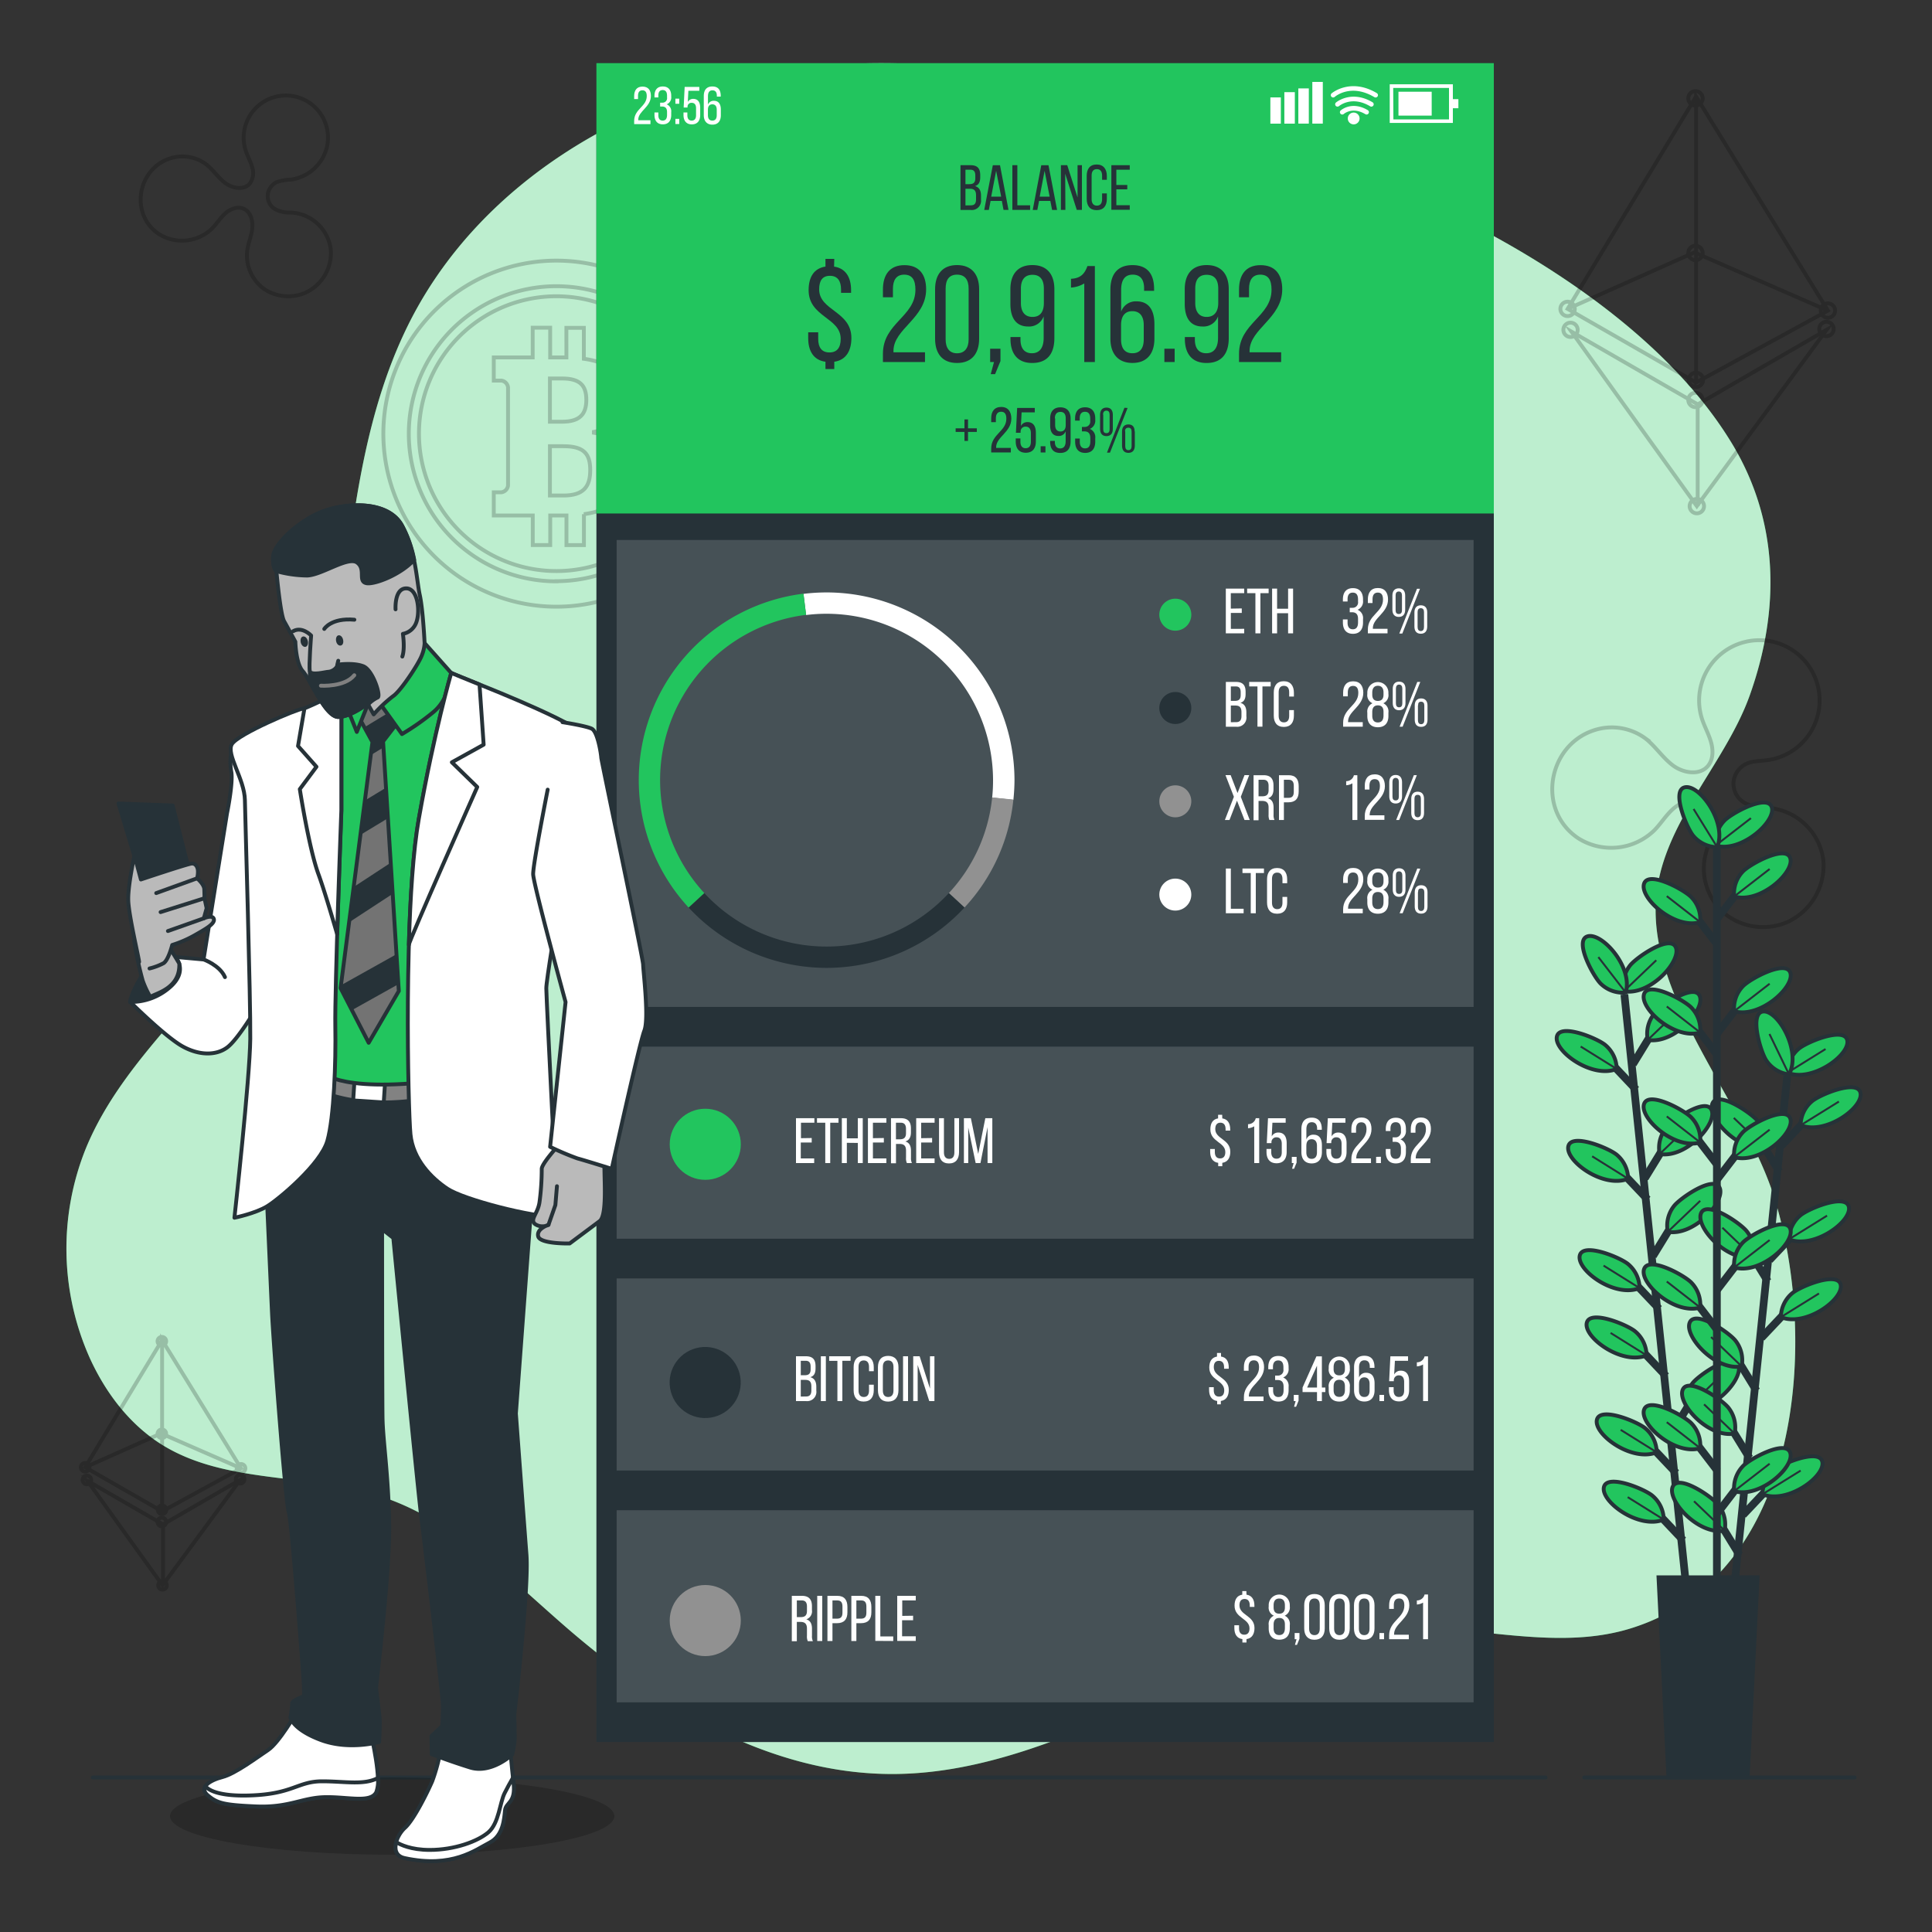 <svg xmlns="http://www.w3.org/2000/svg" viewBox="0 0 500 500"><rect x="0" y="0" width="500" height="500" fill="#333333" stroke="none"/><g id="freepik--background-simple--inject-9"><path d="M448.13,114.62c-20.86-34.3-66.9-59.24-102.72-72-45.45-16.14-95.3-32.08-144-24.18-38.9,6.32-76.4,28.64-94.7,63.55C82,129.24,95.1,190.39,67.11,235.75,53.76,257.37,32,273.58,22.28,297.06a69.36,69.36,0,0,0,1,54.49c4.06,8.89,10.19,17,18.46,22.23,16.61,10.44,38.24,7.39,56.88,13.5s33.12,21.05,48.06,34c23.89,20.68,53,38,84.65,37.83,46.09-.25,85.85-37.19,131.94-37.91,19.95-.32,40.49,6.21,59.46,0C466.5,407,470.58,346.6,459.2,310c-7.58-24.39-32-50.48-30.68-76.44,1-19.87,17.81-35.43,24.3-53.57C460.7,157.91,460.53,135,448.13,114.62Z" style="fill:#22C55E"></path><path d="M448.13,114.62c-20.86-34.3-66.9-59.24-102.72-72-45.45-16.14-95.3-32.08-144-24.18-38.9,6.32-76.4,28.64-94.7,63.55C82,129.24,95.1,190.39,67.11,235.75,53.76,257.37,32,273.58,22.28,297.06a69.36,69.36,0,0,0,1,54.49c4.06,8.89,10.19,17,18.46,22.23,16.61,10.44,38.24,7.39,56.88,13.5s33.12,21.05,48.06,34c23.89,20.68,53,38,84.65,37.83,46.09-.25,85.85-37.19,131.94-37.91,19.95-.32,40.49,6.21,59.46,0C466.5,407,470.58,346.6,459.2,310c-7.58-24.39-32-50.48-30.68-76.44,1-19.87,17.81-35.43,24.3-53.57C460.7,157.91,460.53,135,448.13,114.62Z" style="fill:#fff;opacity:0.7"></path></g><g id="freepik--Graphics--inject-9"><g style="opacity:0.2"><path d="M145.84,115.48h-3.52v12.76h3.52c5.27,0,6.91-2.38,6.91-6.59S151.11,115.48,145.84,115.48Z" style="fill:none;stroke:#000;stroke-miterlimit:10"></path><path d="M144,67.45a44.78,44.78,0,1,0,44.77,44.78A44.78,44.78,0,0,0,144,67.45Zm0,83a38.19,38.19,0,1,1,38.18-38.18A38.23,38.23,0,0,1,144,150.41Z" style="fill:none;stroke:#000;stroke-miterlimit:10"></path><path d="M151.74,103.48c0-3.71-1.63-5.53-6.28-5.53h-3.14v11.19h3.14C150.05,109.14,151.74,107.19,151.74,103.48Z" style="fill:none;stroke:#000;stroke-miterlimit:10"></path><path d="M144,76.67a35.56,35.56,0,1,0,35.55,35.56A35.6,35.6,0,0,0,144,76.67Zm7.12,56.4v8h-4.52v-7.66h-4.2v7.65h-4.52V133.4H127.79v-6h2a2,2,0,0,0,1.69-1.75V100.25a2,2,0,0,0-1.69-1.75h-2v-6h10.07v-7.7h4.52v7.7h4.2V84.85h4.52v8c7.13,1,10.89,4.34,10.89,10.16,0,5.14-2.92,7.65-8.29,8.76V112c6.24.94,9.69,4,9.69,9.52C163.39,128.18,158.77,132,151.1,133.07Z" style="fill:none;stroke:#000;stroke-miterlimit:10"></path></g><g style="opacity:0.2"><polygon points="438.94 99 438.94 24.98 473.07 80.39 438.94 99" style="fill:none;stroke:#000;stroke-miterlimit:10"></polygon><polyline points="438.94 99 405.7 79.94 438.94 24.98" style="fill:none;stroke:#000;stroke-miterlimit:10"></polyline><polyline points="405.7 79.94 438.5 65.32 473.07 80.39" style="fill:none;stroke:#000;stroke-miterlimit:10"></polyline><polygon points="406.68 85.81 439.36 104.65 472.73 85.35 439.14 130.98 406.68 85.81" style="fill:none;stroke:#000;stroke-miterlimit:10"></polygon><line x1="439.36" y1="104.65" x2="439.36" y2="130.98" style="fill:none;stroke:#000;stroke-miterlimit:10"></line><path d="M407.55,79.94a1.86,1.86,0,1,0-1.85,1.86A1.85,1.85,0,0,0,407.55,79.94Z" style="fill:none;stroke:#000;stroke-miterlimit:10"></path><path d="M440.76,98.29a1.85,1.85,0,1,0-1.85,1.86A1.85,1.85,0,0,0,440.76,98.29Z" style="fill:none;stroke:#000;stroke-miterlimit:10"></path><path d="M474.92,80.39a1.86,1.86,0,1,0-1.85,1.85A1.85,1.85,0,0,0,474.92,80.39Z" style="fill:none;stroke:#000;stroke-miterlimit:10"></path><path d="M440.65,25.46a1.86,1.86,0,1,0-1.86,1.85A1.86,1.86,0,0,0,440.65,25.46Z" style="fill:none;stroke:#000;stroke-miterlimit:10"></path><path d="M440.65,103.51a1.86,1.86,0,1,0-1.86,1.86A1.85,1.85,0,0,0,440.65,103.51Z" style="fill:none;stroke:#000;stroke-miterlimit:10"></path><path d="M440.65,65.46a1.86,1.86,0,1,0-1.86,1.86A1.85,1.85,0,0,0,440.65,65.46Z" style="fill:none;stroke:#000;stroke-miterlimit:10"></path><path d="M474.55,85.13A1.86,1.86,0,1,0,472.69,87,1.86,1.86,0,0,0,474.55,85.13Z" style="fill:none;stroke:#000;stroke-miterlimit:10"></path><path d="M441,131a1.86,1.86,0,1,0-1.85,1.85A1.85,1.85,0,0,0,441,131Z" style="fill:none;stroke:#000;stroke-miterlimit:10"></path><path d="M408.3,85.35a1.85,1.85,0,1,0-1.85,1.86A1.85,1.85,0,0,0,408.3,85.35Z" style="fill:none;stroke:#000;stroke-miterlimit:10"></path></g><g style="opacity:0.2"><polygon points="41.95 391.14 41.95 346.83 62.38 380 41.95 391.14" style="fill:none;stroke:#000;stroke-miterlimit:10"></polygon><polyline points="41.95 391.14 22.04 379.73 41.95 346.83" style="fill:none;stroke:#000;stroke-miterlimit:10"></polyline><polyline points="22.04 379.73 41.68 370.97 62.38 380" style="fill:none;stroke:#000;stroke-miterlimit:10"></polyline><polygon points="22.63 383.24 42.2 394.52 62.17 382.97 42.06 410.28 22.63 383.24" style="fill:none;stroke:#000;stroke-miterlimit:10"></polygon><line x1="42.2" y1="394.52" x2="42.2" y2="410.28" style="fill:none;stroke:#000;stroke-miterlimit:10"></line><path d="M23.15,379.73A1.11,1.11,0,1,0,22,380.84,1.11,1.11,0,0,0,23.15,379.73Z" style="fill:none;stroke:#000;stroke-miterlimit:10"></path><circle cx="41.93" cy="390.72" r="1.11" style="fill:none;stroke:#000;stroke-miterlimit:10"></circle><path d="M63.49,380a1.11,1.11,0,1,0-1.11,1.11A1.11,1.11,0,0,0,63.49,380Z" style="fill:none;stroke:#000;stroke-miterlimit:10"></path><path d="M43,347.11a1.11,1.11,0,1,0-1.11,1.11A1.11,1.11,0,0,0,43,347.11Z" style="fill:none;stroke:#000;stroke-miterlimit:10"></path><path d="M43,393.84A1.11,1.11,0,1,0,41.86,395,1.11,1.11,0,0,0,43,393.84Z" style="fill:none;stroke:#000;stroke-miterlimit:10"></path><path d="M43,371.06a1.11,1.11,0,1,0-2.22,0,1.11,1.11,0,1,0,2.22,0Z" style="fill:none;stroke:#000;stroke-miterlimit:10"></path><path d="M63.26,382.83a1.11,1.11,0,1,0-1.11,1.11A1.11,1.11,0,0,0,63.26,382.83Z" style="fill:none;stroke:#000;stroke-miterlimit:10"></path><circle cx="42.06" cy="410.28" r="1.11" style="fill:none;stroke:#000;stroke-miterlimit:10"></circle><path d="M23.6,383a1.11,1.11,0,1,0-1.11,1.11A1.11,1.11,0,0,0,23.6,383Z" style="fill:none;stroke:#000;stroke-miterlimit:10"></path></g><path d="M456.36,208.91c-2-.16-4-.39-5.52-1.57a5.71,5.71,0,0,1-2.18-5.17,5.85,5.85,0,0,1,3.35-4.52c1.66-.75,3.54-.68,5.34-.92a15.59,15.59,0,1,0-16.82-10.53c.67,2,1.75,3.9,2.32,6s.51,4.45-.87,6.07c-2.18,2.52-6.41,1.8-9.07-.21s-4.49-4.95-7.14-7a14.68,14.68,0,0,0-13.2-2.08c-12.13,3.93-14.94,20.81-4.06,28a16,16,0,0,0,19.62-2.09c1.71-1.74,3-3.88,4.82-5.51s4.45-2.73,6.7-1.79c2.57,1.06,3.55,4.29,3.28,7.06s-1.45,5.38-1.85,8.13a15.28,15.28,0,0,0,6,14.22,15.91,15.91,0,0,0,15.41,1.67,16.13,16.13,0,0,0,9.4-16,15.62,15.62,0,0,0-12.75-13.4C458.26,209.05,457.31,209,456.36,208.91Z" style="fill:none;stroke:#000;stroke-miterlimit:10;opacity:0.2"></path><path d="M74.7,55a7.22,7.22,0,0,1-3.87-1.1,4,4,0,0,1-1.52-3.62,4.13,4.13,0,0,1,2.35-3.17,13.33,13.33,0,0,1,3.74-.64,11.2,11.2,0,0,0,9.23-8.51,10.91,10.91,0,1,0-21,1.14c.47,1.41,1.23,2.72,1.63,4.16a4.68,4.68,0,0,1-.61,4.25c-1.52,1.77-4.49,1.26-6.35-.14s-3.15-3.47-5-4.88A10.27,10.27,0,0,0,44,41c-8.49,2.75-10.46,14.57-2.84,19.59a11.23,11.23,0,0,0,13.74-1.47c1.2-1.22,2.1-2.71,3.37-3.86S61.42,53.34,63,54c1.8.75,2.49,3,2.3,5s-1,3.76-1.3,5.69a10.7,10.7,0,0,0,4.22,10A11.16,11.16,0,0,0,79,75.77,11.29,11.29,0,0,0,85.6,64.54a10.94,10.94,0,0,0-8.93-9.38C76,55.06,75.36,55,74.7,55Z" style="fill:none;stroke:#000;stroke-miterlimit:10;opacity:0.2"></path></g><g id="freepik--Plant--inject-9"><line x1="420.39" y1="257.38" x2="436.37" y2="410.52" style="fill:none;stroke:#263238;stroke-miterlimit:10;stroke-width:2px"></line><line x1="433.8" y1="381.21" x2="426.55" y2="373.56" style="fill:none;stroke:#263238;stroke-miterlimit:10;stroke-width:2px"></line><path d="M428.75,375.85a8.21,8.21,0,0,0-2.88-6.15c-1.86-1.66-11.65-5.77-12.58-2.33C412.28,371.12,422.3,378.49,428.75,375.85Z" style="fill:#22C55E;stroke:#263238;stroke-miterlimit:10"></path><line x1="428.75" y1="375.85" x2="419.43" y2="370.04" style="fill:none;stroke:#263238;stroke-miterlimit:10;stroke-width:0.5px"></line><line x1="435.61" y1="398.63" x2="428.37" y2="390.97" style="fill:none;stroke:#263238;stroke-miterlimit:10;stroke-width:2px"></line><path d="M430.57,393.27a8.19,8.19,0,0,0-2.89-6.15c-1.85-1.66-11.64-5.78-12.57-2.33C414.1,388.54,424.12,395.9,430.57,393.27Z" style="fill:#22C55E;stroke:#263238;stroke-miterlimit:10"></path><line x1="430.57" y1="393.27" x2="421.25" y2="387.46" style="fill:none;stroke:#263238;stroke-miterlimit:10;stroke-width:0.5px"></line><line x1="429.36" y1="338.71" x2="422.11" y2="331.06" style="fill:none;stroke:#263238;stroke-miterlimit:10;stroke-width:2px"></line><path d="M424.32,333.35a8.22,8.22,0,0,0-2.89-6.14c-1.86-1.67-11.65-5.78-12.57-2.34C407.85,328.62,417.86,336,424.32,333.35Z" style="fill:#22C55E;stroke:#263238;stroke-miterlimit:10"></path><line x1="424.32" y1="333.35" x2="415" y2="327.54" style="fill:none;stroke:#263238;stroke-miterlimit:10;stroke-width:0.5px"></line><line x1="431.18" y1="356.13" x2="423.93" y2="348.47" style="fill:none;stroke:#263238;stroke-miterlimit:10;stroke-width:2px"></line><path d="M426.13,350.77a8.2,8.2,0,0,0-2.88-6.15c-1.86-1.66-11.65-5.78-12.58-2.33C409.66,346,419.68,353.4,426.13,350.77Z" style="fill:#22C55E;stroke:#263238;stroke-miterlimit:10"></path><line x1="426.13" y1="350.77" x2="416.82" y2="344.96" style="fill:none;stroke:#263238;stroke-miterlimit:10;stroke-width:0.5px"></line><line x1="426.41" y1="310.42" x2="419.16" y2="302.77" style="fill:none;stroke:#263238;stroke-miterlimit:10;stroke-width:2px"></line><path d="M421.36,305.06a8.2,8.2,0,0,0-2.88-6.15c-1.86-1.66-11.65-5.77-12.58-2.33C404.89,300.33,414.91,307.69,421.36,305.06Z" style="fill:#22C55E;stroke:#263238;stroke-miterlimit:10"></path><line x1="421.36" y1="305.06" x2="412.05" y2="299.25" style="fill:none;stroke:#263238;stroke-miterlimit:10;stroke-width:0.5px"></line><line x1="423.44" y1="282" x2="416.2" y2="274.35" style="fill:none;stroke:#263238;stroke-miterlimit:10;stroke-width:2px"></line><path d="M418.4,276.64a8.22,8.22,0,0,0-2.89-6.14c-1.86-1.66-11.64-5.78-12.57-2.33C401.93,271.92,412,279.28,418.4,276.64Z" style="fill:#22C55E;stroke:#263238;stroke-miterlimit:10"></path><line x1="418.4" y1="276.64" x2="409.08" y2="270.84" style="fill:none;stroke:#263238;stroke-miterlimit:10;stroke-width:0.5px"></line><line x1="432.58" y1="370.91" x2="438.09" y2="361.92" style="fill:none;stroke:#263238;stroke-miterlimit:10;stroke-width:2px"></line><path d="M436.41,364.62A8.17,8.17,0,0,1,438,358c1.48-2,10.2-8.06,11.82-4.88C451.54,356.59,443.26,365.87,436.41,364.62Z" style="fill:#22C55E;stroke:#263238;stroke-miterlimit:10"></path><line x1="436.41" y1="364.62" x2="444.8" y2="356.6" style="fill:none;stroke:#263238;stroke-miterlimit:10;stroke-width:0.5px"></line><line x1="427.79" y1="325.07" x2="433.3" y2="316.09" style="fill:none;stroke:#263238;stroke-miterlimit:10;stroke-width:2px"></line><path d="M431.62,318.79a8.2,8.2,0,0,1,1.56-6.61c1.47-2,10.2-8.06,11.82-4.88C446.76,310.76,438.48,320,431.62,318.79Z" style="fill:#22C55E;stroke:#263238;stroke-miterlimit:10"></path><line x1="431.62" y1="318.79" x2="440.01" y2="310.77" style="fill:none;stroke:#263238;stroke-miterlimit:10;stroke-width:0.5px"></line><line x1="425.69" y1="304.93" x2="431.2" y2="295.95" style="fill:none;stroke:#263238;stroke-miterlimit:10;stroke-width:2px"></line><path d="M429.52,298.65a8.22,8.22,0,0,1,1.55-6.61c1.48-2,10.21-8.06,11.83-4.88C444.66,290.62,436.38,299.89,429.52,298.65Z" style="fill:#22C55E;stroke:#263238;stroke-miterlimit:10"></path><line x1="429.52" y1="298.65" x2="437.91" y2="290.63" style="fill:none;stroke:#263238;stroke-miterlimit:10;stroke-width:0.5px"></line><line x1="422.61" y1="275.41" x2="428.12" y2="266.42" style="fill:none;stroke:#263238;stroke-miterlimit:10;stroke-width:2px"></line><path d="M426.44,269.12a8.22,8.22,0,0,1,1.55-6.61c1.48-2,10.21-8.06,11.83-4.88C441.58,261.09,433.3,270.37,426.44,269.12Z" style="fill:#22C55E;stroke:#263238;stroke-miterlimit:10"></path><line x1="426.44" y1="269.12" x2="434.83" y2="261.1" style="fill:none;stroke:#263238;stroke-miterlimit:10;stroke-width:0.5px"></line><path d="M420.25,256.53a8.2,8.2,0,0,1,1.56-6.61c1.47-2,10.2-8.06,11.82-4.88C435.39,248.5,427.11,257.77,420.25,256.53Z" style="fill:#22C55E;stroke:#263238;stroke-miterlimit:10"></path><line x1="420.25" y1="256.53" x2="428.64" y2="248.51" style="fill:none;stroke:#263238;stroke-miterlimit:10;stroke-width:0.5px"></line><path d="M420.74,256.87a8.19,8.19,0,0,1-6.41-2.23c-1.84-1.68-6.94-11-3.61-12.27C414.35,241,422.7,250.18,420.74,256.87Z" style="fill:#22C55E;stroke:#263238;stroke-miterlimit:10"></path><line x1="420.74" y1="256.87" x2="413.65" y2="247.69" style="fill:none;stroke:#263238;stroke-miterlimit:10;stroke-width:0.5px"></line><line x1="462.54" y1="278.47" x2="446.65" y2="431.62" style="fill:none;stroke:#263238;stroke-miterlimit:10;stroke-width:2px"></line><line x1="450.16" y1="402.41" x2="444.65" y2="393.43" style="fill:none;stroke:#263238;stroke-miterlimit:10;stroke-width:2px"></line><path d="M446.33,396.12a8.18,8.18,0,0,0-1.56-6.6c-1.47-2-10.2-8.06-11.82-4.88C431.19,388.11,439.48,397.37,446.33,396.12Z" style="fill:#22C55E;stroke:#263238;stroke-miterlimit:10"></path><line x1="446.33" y1="396.12" x2="438.41" y2="388.52" style="fill:none;stroke:#263238;stroke-miterlimit:10;stroke-width:0.5px"></line><line x1="454.57" y1="359.9" x2="449.06" y2="350.92" style="fill:none;stroke:#263238;stroke-miterlimit:10;stroke-width:2px"></line><path d="M450.74,353.62a8.2,8.2,0,0,0-1.56-6.61c-1.47-2-10.2-8.05-11.82-4.87C435.6,345.6,443.89,354.87,450.74,353.62Z" style="fill:#22C55E;stroke:#263238;stroke-miterlimit:10"></path><line x1="450.74" y1="353.62" x2="442.82" y2="346.02" style="fill:none;stroke:#263238;stroke-miterlimit:10;stroke-width:0.5px"></line><line x1="452.77" y1="377.32" x2="447.25" y2="368.34" style="fill:none;stroke:#263238;stroke-miterlimit:10;stroke-width:2px"></line><path d="M448.93,371a8.22,8.22,0,0,0-1.55-6.61c-1.48-2-10.21-8.05-11.83-4.87C433.79,363,442.08,372.29,448.93,371Z" style="fill:#22C55E;stroke:#263238;stroke-miterlimit:10"></path><line x1="448.93" y1="371.04" x2="441.01" y2="363.44" style="fill:none;stroke:#263238;stroke-miterlimit:10;stroke-width:0.5px"></line><line x1="457.51" y1="331.61" x2="452" y2="322.63" style="fill:none;stroke:#263238;stroke-miterlimit:10;stroke-width:2px"></line><path d="M453.68,325.33a8.2,8.2,0,0,0-1.56-6.61c-1.48-2-10.21-8.05-11.83-4.87C438.53,317.31,446.82,326.58,453.68,325.33Z" style="fill:#22C55E;stroke:#263238;stroke-miterlimit:10"></path><line x1="453.68" y1="325.33" x2="445.75" y2="317.73" style="fill:none;stroke:#263238;stroke-miterlimit:10;stroke-width:0.5px"></line><line x1="460.46" y1="303.19" x2="454.94" y2="294.21" style="fill:none;stroke:#263238;stroke-miterlimit:10;stroke-width:2px"></line><path d="M456.63,296.91a8.2,8.2,0,0,0-1.56-6.61c-1.48-2-10.21-8.05-11.83-4.87C441.48,288.89,449.77,298.16,456.63,296.91Z" style="fill:#22C55E;stroke:#263238;stroke-miterlimit:10"></path><line x1="456.63" y1="296.91" x2="448.7" y2="289.31" style="fill:none;stroke:#263238;stroke-miterlimit:10;stroke-width:0.5px"></line><line x1="451.09" y1="392.07" x2="458.33" y2="384.42" style="fill:none;stroke:#263238;stroke-miterlimit:10;stroke-width:2px"></line><path d="M456.13,386.71a8.25,8.25,0,0,1,2.88-6.15c1.86-1.66,11.65-5.78,12.58-2.34C472.6,382,462.59,389.34,456.13,386.71Z" style="fill:#22C55E;stroke:#263238;stroke-miterlimit:10"></path><line x1="456.13" y1="386.71" x2="466" y2="380.59" style="fill:none;stroke:#263238;stroke-miterlimit:10;stroke-width:0.5px"></line><line x1="455.85" y1="346.24" x2="463.09" y2="338.58" style="fill:none;stroke:#263238;stroke-miterlimit:10;stroke-width:2px"></line><path d="M460.89,340.87a8.19,8.19,0,0,1,2.88-6.14c1.86-1.66,11.64-5.79,12.57-2.34C477.36,336.14,467.34,343.51,460.89,340.87Z" style="fill:#22C55E;stroke:#263238;stroke-miterlimit:10"></path><line x1="460.89" y1="340.87" x2="470.75" y2="334.75" style="fill:none;stroke:#263238;stroke-miterlimit:10;stroke-width:0.5px"></line><line x1="457.94" y1="326.1" x2="465.18" y2="318.44" style="fill:none;stroke:#263238;stroke-miterlimit:10;stroke-width:2px"></line><path d="M463,320.73a8.19,8.19,0,0,1,2.88-6.14c1.86-1.67,11.64-5.79,12.58-2.34C479.45,316,469.43,323.36,463,320.73Z" style="fill:#22C55E;stroke:#263238;stroke-miterlimit:10"></path><line x1="462.98" y1="320.73" x2="472.84" y2="314.61" style="fill:none;stroke:#263238;stroke-miterlimit:10;stroke-width:0.5px"></line><line x1="461" y1="296.57" x2="468.24" y2="288.91" style="fill:none;stroke:#263238;stroke-miterlimit:10;stroke-width:2px"></line><path d="M466,291.2a8.23,8.23,0,0,1,2.88-6.14c1.86-1.67,11.65-5.79,12.58-2.34C482.51,286.47,472.5,293.84,466,291.2Z" style="fill:#22C55E;stroke:#263238;stroke-miterlimit:10"></path><line x1="466.04" y1="291.2" x2="475.91" y2="285.08" style="fill:none;stroke:#263238;stroke-miterlimit:10;stroke-width:0.5px"></line><path d="M462.59,277.61a8.2,8.2,0,0,1,2.88-6.15c1.85-1.66,11.64-5.79,12.57-2.34C479.05,272.87,469,280.24,462.59,277.61Z" style="fill:#22C55E;stroke:#263238;stroke-miterlimit:10"></path><line x1="462.59" y1="277.61" x2="472.45" y2="271.49" style="fill:none;stroke:#263238;stroke-miterlimit:10;stroke-width:0.5px"></line><path d="M463,278.05a8.21,8.21,0,0,1-5.81-3.51c-1.46-2-4.53-12.19-1-12.75C460,261.17,466.28,271.9,463,278.05Z" style="fill:#22C55E;stroke:#263238;stroke-miterlimit:10"></path><line x1="462.99" y1="278.05" x2="457.94" y2="267.6" style="fill:none;stroke:#263238;stroke-miterlimit:10;stroke-width:0.5px"></line><line x1="444.33" y1="216.1" x2="444.33" y2="409.77" style="fill:none;stroke:#263238;stroke-miterlimit:10;stroke-width:2px"></line><line x1="444.48" y1="380.65" x2="438.07" y2="372.29" style="fill:none;stroke:#263238;stroke-miterlimit:10;stroke-width:2px"></line><path d="M440,374.8a8.19,8.19,0,0,0-2.23-6.41c-1.67-1.85-11-7-12.26-3.63C424.13,368.39,433.33,376.75,440,374.8Z" style="fill:#22C55E;stroke:#263238;stroke-miterlimit:10"></path><line x1="440.02" y1="374.8" x2="431.36" y2="368.06" style="fill:none;stroke:#263238;stroke-miterlimit:10;stroke-width:0.5px"></line><line x1="444.48" y1="344.26" x2="438.07" y2="335.89" style="fill:none;stroke:#263238;stroke-miterlimit:10;stroke-width:2px"></line><path d="M440,338.4a8.19,8.19,0,0,0-2.23-6.41c-1.67-1.84-11-7-12.26-3.62C424.13,332,433.33,340.35,440,338.4Z" style="fill:#22C55E;stroke:#263238;stroke-miterlimit:10"></path><line x1="440.02" y1="338.4" x2="431.36" y2="331.66" style="fill:none;stroke:#263238;stroke-miterlimit:10;stroke-width:0.5px"></line><line x1="444.48" y1="301.53" x2="438.07" y2="293.16" style="fill:none;stroke:#263238;stroke-miterlimit:10;stroke-width:2px"></line><path d="M440,295.67a8.19,8.19,0,0,0-2.23-6.41c-1.67-1.84-11-7-12.26-3.62C424.13,289.26,433.33,297.62,440,295.67Z" style="fill:#22C55E;stroke:#263238;stroke-miterlimit:10"></path><line x1="440.02" y1="295.67" x2="431.36" y2="288.93" style="fill:none;stroke:#263238;stroke-miterlimit:10;stroke-width:0.5px"></line><line x1="444.48" y1="273.08" x2="438.07" y2="264.72" style="fill:none;stroke:#263238;stroke-miterlimit:10;stroke-width:2px"></line><path d="M440,267.23a8.19,8.19,0,0,0-2.23-6.41c-1.67-1.85-11-7-12.26-3.63C424.13,260.82,433.33,269.18,440,267.23Z" style="fill:#22C55E;stroke:#263238;stroke-miterlimit:10"></path><line x1="440.02" y1="267.23" x2="431.36" y2="260.48" style="fill:none;stroke:#263238;stroke-miterlimit:10;stroke-width:0.5px"></line><line x1="444.48" y1="244.51" x2="438.07" y2="236.15" style="fill:none;stroke:#263238;stroke-miterlimit:10;stroke-width:2px"></line><path d="M440,238.66a8.19,8.19,0,0,0-2.23-6.41c-1.67-1.85-11-7-12.26-3.63C424.13,232.25,433.33,240.61,440,238.66Z" style="fill:#22C55E;stroke:#263238;stroke-miterlimit:10"></path><line x1="440.02" y1="238.66" x2="431.36" y2="231.92" style="fill:none;stroke:#263238;stroke-miterlimit:10;stroke-width:0.5px"></line><line x1="444.34" y1="391.77" x2="450.75" y2="383.4" style="fill:none;stroke:#263238;stroke-miterlimit:10;stroke-width:2px"></line><path d="M448.8,385.91A8.24,8.24,0,0,1,451,379.5c1.68-1.85,11-7,12.27-3.62C464.69,379.5,455.49,387.86,448.8,385.91Z" style="fill:#22C55E;stroke:#263238;stroke-miterlimit:10"></path><line x1="448.8" y1="385.91" x2="457.98" y2="378.81" style="fill:none;stroke:#263238;stroke-miterlimit:10;stroke-width:0.5px"></line><line x1="444.34" y1="333.88" x2="450.75" y2="325.52" style="fill:none;stroke:#263238;stroke-miterlimit:10;stroke-width:2px"></line><path d="M448.8,328a8.23,8.23,0,0,1,2.23-6.41c1.68-1.85,11-7,12.27-3.63C464.69,321.62,455.49,330,448.8,328Z" style="fill:#22C55E;stroke:#263238;stroke-miterlimit:10"></path><line x1="448.8" y1="328.03" x2="457.98" y2="320.92" style="fill:none;stroke:#263238;stroke-miterlimit:10;stroke-width:0.5px"></line><line x1="444.34" y1="305.31" x2="450.75" y2="296.95" style="fill:none;stroke:#263238;stroke-miterlimit:10;stroke-width:2px"></line><path d="M448.8,299.46a8.23,8.23,0,0,1,2.23-6.41c1.68-1.85,11-7,12.27-3.63C464.69,293.05,455.49,301.41,448.8,299.46Z" style="fill:#22C55E;stroke:#263238;stroke-miterlimit:10"></path><line x1="448.8" y1="299.46" x2="457.98" y2="292.35" style="fill:none;stroke:#263238;stroke-miterlimit:10;stroke-width:0.5px"></line><line x1="444.34" y1="267.55" x2="450.75" y2="259.19" style="fill:none;stroke:#263238;stroke-miterlimit:10;stroke-width:2px"></line><path d="M448.8,261.7a8.26,8.26,0,0,1,2.23-6.42c1.68-1.84,11-6.95,12.27-3.62C464.69,255.28,455.49,263.65,448.8,261.7Z" style="fill:#22C55E;stroke:#263238;stroke-miterlimit:10"></path><line x1="448.8" y1="261.7" x2="457.98" y2="254.59" style="fill:none;stroke:#263238;stroke-miterlimit:10;stroke-width:0.5px"></line><line x1="444.34" y1="237.86" x2="450.75" y2="229.5" style="fill:none;stroke:#263238;stroke-miterlimit:10;stroke-width:2px"></line><path d="M448.8,232A8.23,8.23,0,0,1,451,225.6c1.68-1.85,11-7,12.27-3.63C464.69,225.6,455.49,234,448.8,232Z" style="fill:#22C55E;stroke:#263238;stroke-miterlimit:10"></path><line x1="448.8" y1="232.01" x2="457.98" y2="224.9" style="fill:none;stroke:#263238;stroke-miterlimit:10;stroke-width:0.5px"></line><path d="M444,218.84a8.19,8.19,0,0,1,2.23-6.41c1.68-1.84,11-7,12.27-3.62C459.85,212.43,450.65,220.79,444,218.84Z" style="fill:#22C55E;stroke:#263238;stroke-miterlimit:10"></path><line x1="443.96" y1="218.84" x2="453.14" y2="211.74" style="fill:none;stroke:#263238;stroke-miterlimit:10;stroke-width:0.5px"></line><path d="M444.41,219.24a8.23,8.23,0,0,1-6.15-2.89c-1.65-1.87-5.76-11.66-2.31-12.58C439.7,202.76,447.05,212.79,444.41,219.24Z" style="fill:#22C55E;stroke:#263238;stroke-miterlimit:10"></path><line x1="444.41" y1="219.24" x2="438.3" y2="209.36" style="fill:none;stroke:#263238;stroke-miterlimit:10;stroke-width:0.5px"></line><polygon points="452.3 460 431.79 460 429.22 408.2 454.86 408.2 452.3 460" style="fill:#263238;stroke:#263238;stroke-miterlimit:10"></polygon></g><g id="freepik--App--inject-9"><rect x="154.35" y="16.34" width="232.25" height="434.5" style="fill:#263238"></rect><rect x="159.59" y="139.75" width="221.78" height="120.84" style="fill:#263238"></rect><rect x="159.59" y="139.75" width="221.78" height="120.84" style="fill:#fff;opacity:0.15"></rect><rect x="159.59" y="270.87" width="221.78" height="49.71" style="fill:#263238"></rect><rect x="159.59" y="270.87" width="221.78" height="49.71" style="fill:#fff;opacity:0.15"></rect><rect x="159.59" y="330.86" width="221.78" height="49.71" style="fill:#263238"></rect><rect x="159.59" y="330.86" width="221.78" height="49.71" style="fill:#fff;opacity:0.15"></rect><rect x="159.59" y="390.85" width="221.78" height="49.71" style="fill:#263238"></rect><rect x="159.59" y="390.85" width="221.78" height="49.71" style="fill:#fff;opacity:0.15"></rect><rect x="154.35" y="16.34" width="232.25" height="116.55" style="fill:#22C55E"></rect><path d="M262.26,207l-5.49-.58a41.66,41.66,0,0,0,.23-4.49,43.14,43.14,0,0,0-43.09-43.09,42.33,42.33,0,0,0-5.29.33l-.68-5.48a49.58,49.58,0,0,1,6-.37,48.66,48.66,0,0,1,48.61,48.61A50.18,50.18,0,0,1,262.26,207Z" style="fill:#fff"></path><path d="M249.61,234.87l-4.05-3.74a42.66,42.66,0,0,0,11.21-24.75l5.49.56A48.08,48.08,0,0,1,249.61,234.87Z" style="fill:#919191"></path><path d="M213.91,250.49a48.75,48.75,0,0,1-35.7-15.62l4.06-3.74a43.1,43.1,0,0,0,63.29,0l4.05,3.74A48.72,48.72,0,0,1,213.91,250.49Z" style="fill:#263238"></path><path d="M178.21,234.87a48.62,48.62,0,0,1,29.73-81.23l.68,5.48a43.09,43.09,0,0,0-26.35,72Z" style="fill:#22C55E"></path><path d="M308.31,159.09a4.14,4.14,0,1,0-4.14,4.13A4.14,4.14,0,0,0,308.31,159.09Z" style="fill:#22C55E"></path><path d="M321.37,157.46v1.16h-2.83v4.12H322v1.17h-4.76V152.33H322v1.18h-3.47v4Z" style="fill:#fff"></path><path d="M324.9,163.91v-10.4h-2.14v-1.18h5.56v1.18h-2.13v10.4Z" style="fill:#fff"></path><path d="M330.51,158.7v5.21h-1.29V152.33h1.29v5.21h2.85v-5.21h1.29v11.58h-1.29V158.7Z" style="fill:#fff"></path><path d="M210.07,294.52v1.16h-2.83v4.12h3.47V301H206V289.39h4.76v1.17h-3.47v4Z" style="fill:#fff"></path><path d="M213.58,301V290.56h-2.14v-1.17H217v1.17h-2.14V301Z" style="fill:#fff"></path><path d="M219.16,295.76V301h-1.29V289.39h1.29v5.21H222v-5.21h1.28V301H222v-5.21Z" style="fill:#fff"></path><path d="M228.74,294.52v1.16h-2.83v4.12h3.48V301h-4.77V289.39h4.77v1.17h-3.48v4Z" style="fill:#fff"></path><path d="M233.16,289.39c1.83,0,2.59.92,2.59,2.64v1c0,1.27-.45,2.07-1.44,2.38,1.06.32,1.45,1.18,1.45,2.42v1.8A3,3,0,0,0,236,301h-1.3a3,3,0,0,1-.22-1.41v-1.82c0-1.3-.61-1.72-1.69-1.72h-.91v5h-1.29V289.39Zm-.33,5.46c1,0,1.64-.33,1.64-1.59v-1.11c0-1-.38-1.59-1.34-1.59h-1.26v4.29Z" style="fill:#fff"></path><path d="M241.23,294.52v1.16H238.4v4.12h3.47V301h-4.76V289.39h4.76v1.17H238.4v4Z" style="fill:#fff"></path><path d="M244.29,298.24c0,1,.42,1.67,1.36,1.67s1.34-.63,1.34-1.67v-8.85h1.21v8.78c0,1.76-.81,2.93-2.6,2.93s-2.58-1.17-2.58-2.93v-8.78h1.27Z" style="fill:#fff"></path><path d="M253.74,301H252.5l-1.92-9.21V301h-1.12V289.39h1.8l1.9,9.25,1.84-9.25h1.81V301h-1.23v-9.31Z" style="fill:#fff"></path><path d="M316.33,289.44c1.41.2,2.05,1.29,2.05,2.84v.32h-1.2v-.4c0-1-.42-1.65-1.34-1.65s-1.33.63-1.33,1.65c0,2.6,3.89,2.61,3.89,5.88,0,1.55-.66,2.66-2.07,2.86v.87h-1.06v-.87c-1.44-.2-2.08-1.29-2.08-2.86v-.72h1.21v.8c0,1,.43,1.64,1.35,1.64s1.36-.6,1.36-1.64c0-2.58-3.87-2.62-3.87-5.88,0-1.59.64-2.63,2-2.84v-.93h1.06Z" style="fill:#fff"></path><path d="M324.59,291.49a3.59,3.59,0,0,1-1.6.5v-1.06a2,2,0,0,0,2-1.54h.89V301h-1.28Z" style="fill:#fff"></path><path d="M329.12,294.1a1.87,1.87,0,0,1,1.72-1c1.49,0,2.15,1.1,2.15,2.75v2.27c0,1.77-.85,2.93-2.62,2.93s-2.6-1.16-2.6-2.93v-.78H329v.86c0,1,.43,1.67,1.36,1.67s1.36-.63,1.36-1.67V296c0-1-.43-1.67-1.36-1.67a1.26,1.26,0,0,0-1.31,1.24v.27h-1.21l.32-6.44h4.57v1.16H329.3Z" style="fill:#fff"></path><path d="M334.8,301h-.48v-1.6h1.24v1.49l-.65,1.57h-.53Z" style="fill:#fff"></path><path d="M342.08,292.17v.21h-1.21v-.3c0-1-.43-1.65-1.37-1.65s-1.41.63-1.41,1.87v2.6a1.85,1.85,0,0,1,1.87-1.24c1.49,0,2.15,1.07,2.15,2.74v1.76c0,1.77-.88,2.93-2.65,2.93s-2.66-1.16-2.66-2.93v-5.91c0-1.84.83-3,2.66-3S342.08,290.4,342.08,292.17Zm-4,4.33v1.74c0,1,.43,1.67,1.37,1.67s1.38-.63,1.38-1.67V296.5c0-1-.45-1.67-1.38-1.67S338.09,295.46,338.09,296.5Z" style="fill:#fff"></path><path d="M344.61,294.1a1.89,1.89,0,0,1,1.72-1c1.49,0,2.16,1.1,2.16,2.75v2.27c0,1.77-.85,2.93-2.62,2.93s-2.6-1.16-2.6-2.93v-.78h1.21v.86c0,1,.43,1.67,1.36,1.67s1.36-.63,1.36-1.67V296c0-1-.43-1.67-1.36-1.67a1.26,1.26,0,0,0-1.31,1.24v.27h-1.21l.32-6.44h4.56v1.16h-3.4Z" style="fill:#fff"></path><path d="M354.94,292.2c0,3.49-3.92,4.75-3.94,7.41v.19h3.81V301h-5.08v-1c0-3.74,3.92-4.47,3.92-7.73,0-1.19-.4-1.82-1.35-1.82s-1.36.68-1.36,1.7v1h-1.21v-.94c0-1.77.81-3,2.6-3S354.94,290.43,354.94,292.2Z" style="fill:#fff"></path><path d="M357.38,299.37V301h-1.24v-1.6Z" style="fill:#fff"></path><path d="M363.85,292.18v.3a2.29,2.29,0,0,1-1.41,2.38,2.31,2.31,0,0,1,1.41,2.4v.9c0,1.77-.83,2.93-2.61,2.93s-2.6-1.16-2.6-2.93v-.8h1.21v.88c0,1,.43,1.67,1.35,1.67s1.36-.61,1.36-1.78v-.9c0-1.14-.48-1.69-1.46-1.72h-.69v-1.16h.76a1.39,1.39,0,0,0,1.39-1.59v-.53c0-1.19-.41-1.8-1.36-1.8s-1.35.65-1.35,1.69v.59h-1.21v-.53c0-1.77.82-2.91,2.6-2.91S363.85,290.41,363.85,292.18Z" style="fill:#fff"></path><path d="M370.32,292.2c0,3.49-3.92,4.75-3.93,7.41v.19h3.8V301h-5.08v-1c0-3.74,3.92-4.47,3.92-7.73,0-1.19-.39-1.82-1.35-1.82s-1.36.68-1.36,1.7v1h-1.21v-.94c0-1.77.81-3,2.6-3S370.32,290.43,370.32,292.2Z" style="fill:#fff"></path><path d="M352.75,155.13v.3a2.3,2.3,0,0,1-1.41,2.38,2.3,2.3,0,0,1,1.41,2.4v.89c0,1.77-.83,2.93-2.61,2.93s-2.6-1.16-2.6-2.93v-.79h1.21v.87c0,1,.43,1.68,1.35,1.68s1.36-.62,1.36-1.79v-.9c0-1.14-.48-1.68-1.46-1.72h-.69V157.3h.76a1.39,1.39,0,0,0,1.39-1.59v-.53c0-1.19-.41-1.81-1.36-1.81s-1.35.65-1.35,1.69v.6h-1.21v-.53c0-1.77.82-2.92,2.6-2.92S352.75,153.36,352.75,155.13Z" style="fill:#fff"></path><path d="M359.22,155.14c0,3.5-3.92,4.75-3.93,7.42v.18h3.8v1.17H354v-1c0-3.74,3.92-4.47,3.92-7.73,0-1.19-.39-1.82-1.35-1.82s-1.36.68-1.36,1.71v1H354v-.94c0-1.77.81-2.95,2.6-2.95S359.22,153.37,359.22,155.14Z" style="fill:#fff"></path><path d="M363.66,154.13v3.66c0,1.13-.53,1.87-1.65,1.87s-1.66-.74-1.66-1.87v-3.66c0-1.1.53-1.87,1.66-1.87S363.66,153,363.66,154.13Zm-2.48,0v3.78c0,.63.23,1,.83,1s.82-.41.82-1v-3.78c0-.62-.24-1.05-.82-1.05S361.18,153.46,361.18,154.08Zm6.3-1.75-4.56,11.58h-.78l4.57-11.58Zm1.88,6.12v3.64c0,1.13-.52,1.87-1.66,1.87s-1.65-.74-1.65-1.87v-3.64c0-1.11.53-1.85,1.65-1.85S369.36,157.34,369.36,158.45Zm-2.49,0v3.76c0,.63.25,1.06.83,1.06s.83-.43.83-1.06V158.4c0-.62-.25-1-.83-1S366.87,157.78,366.87,158.4Z" style="fill:#fff"></path><path d="M215.86,69c3,.43,4.4,2.77,4.4,6.11v.67h-2.6v-.85c0-2.2-.88-3.55-2.87-3.55S212,72.68,212,74.88c0,5.57,8.34,5.61,8.34,12.6,0,3.34-1.42,5.72-4.43,6.14V95.5h-2.28V93.62c-3.08-.42-4.47-2.77-4.47-6.14V86h2.59v1.7c0,2.24.92,3.51,2.91,3.51s2.91-1.27,2.91-3.51c0-5.54-8.3-5.61-8.3-12.6,0-3.41,1.38-5.65,4.36-6.11V67h2.28Z" style="fill:#263238"></path><path d="M239.68,74.88c0,7.49-8.42,10.19-8.45,15.9v.39h8.16v2.52H228.5V91.56c0-8,8.41-9.58,8.41-16.57,0-2.56-.85-3.91-2.91-3.91s-2.91,1.46-2.91,3.66v2.2H228.5v-2c0-3.8,1.73-6.32,5.57-6.32S239.68,71.08,239.68,74.88Z" style="fill:#263238"></path><path d="M242,74.85c0-3.8,1.88-6.25,5.68-6.25s5.72,2.45,5.72,6.25V87.66c0,3.8-1.88,6.28-5.72,6.28S242,91.46,242,87.66Zm2.73,13c0,2.23,1,3.58,2.95,3.58s3-1.35,3-3.58V74.7c0-2.27-.93-3.62-3-3.62s-2.95,1.35-2.95,3.62Z" style="fill:#263238"></path><path d="M257.25,93.69h-1V90.25h2.67v3.2l-1.39,3.37h-1.13Z" style="fill:#263238"></path><path d="M272.87,74.85V87.52c0,3.94-1.77,6.42-5.75,6.42-3.8,0-5.61-2.45-5.61-6.24v-.47h2.59v.64c0,2.24,1,3.55,2.95,3.55s3.05-1.35,3.05-4V81.87a4,4,0,0,1-4,2.63c-3.19,0-4.61-2.27-4.61-5.86V74.85c0-3.8,1.84-6.25,5.68-6.25S272.87,71.05,272.87,74.85Zm-8.66-.15v3.73c0,2.24,1,3.59,3,3.59s2.94-1.35,2.94-3.59V74.7c0-2.27-.92-3.58-2.94-3.58S264.21,72.43,264.21,74.7Z" style="fill:#263238"></path><path d="M280.61,73.35a7.39,7.39,0,0,1-3.44,1.07V72.15c2.7-.11,3.62-1.56,4.26-3.3h1.92V93.69h-2.74Z" style="fill:#263238"></path><path d="M298.68,74.81v.46h-2.59v-.64c0-2.23-.92-3.55-2.94-3.55s-3,1.35-3,4v5.58a4,4,0,0,1,4-2.67c3.19,0,4.61,2.31,4.61,5.9v3.76c0,3.8-1.88,6.28-5.68,6.28s-5.71-2.48-5.71-6.28V75c0-3.94,1.77-6.39,5.71-6.39S298.68,71,298.68,74.81Zm-8.55,9.3v3.73c0,2.23.92,3.58,2.94,3.58S296,90.07,296,87.84V84.11c0-2.24-1-3.58-2.95-3.58S290.13,81.87,290.13,84.11Z" style="fill:#263238"></path><path d="M304,90.25v3.44h-2.66V90.25Z" style="fill:#263238"></path><path d="M318,74.85V87.52c0,3.94-1.78,6.42-5.75,6.42-3.8,0-5.61-2.45-5.61-6.24v-.47h2.59v.64c0,2.24,1,3.55,2.94,3.55s3.06-1.35,3.06-4V81.87a4,4,0,0,1-4,2.63c-3.2,0-4.62-2.27-4.62-5.86V74.85c0-3.8,1.85-6.25,5.68-6.25S318,71.05,318,74.85Zm-8.67-.15v3.73c0,2.24,1,3.59,2.95,3.59s3-1.35,3-3.59V74.7c0-2.27-.93-3.58-3-3.58S309.33,72.43,309.33,74.7Z" style="fill:#263238"></path><path d="M331.84,74.88c0,7.49-8.41,10.19-8.45,15.9v.39h8.17v2.52h-10.9V91.56c0-8,8.41-9.58,8.41-16.57,0-2.56-.85-3.91-2.91-3.91s-2.91,1.46-2.91,3.66v2.2h-2.59v-2c0-3.8,1.74-6.32,5.57-6.32S331.84,71.08,331.84,74.88Z" style="fill:#263238"></path><path d="M251.17,42.75c1.8,0,2.51.86,2.51,2.56v.55c0,1.22-.35,2-1.36,2.29,1.13.32,1.56,1.21,1.56,2.48v1a2.39,2.39,0,0,1-2.65,2.71h-2.66V42.75Zm-.32,4.91c1,0,1.56-.33,1.56-1.54v-.68c0-1-.35-1.52-1.28-1.52h-1.27v3.74Zm.38,5.48c1,0,1.37-.49,1.37-1.57v-1c0-1.29-.51-1.72-1.62-1.72h-1.12v4.31Z" style="fill:#263238"></path><path d="M256.36,52l-.45,2.33h-1.19l2.22-11.57h1.86L261,54.32h-1.29L259.28,52Zm.16-1.11h2.58l-1.3-6.68Z" style="fill:#263238"></path><path d="M262,54.32V42.75h1.29V53.14h3.3v1.18Z" style="fill:#263238"></path><path d="M268.91,52l-.45,2.33h-1.19l2.21-11.57h1.87l2.22,11.57h-1.29L271.83,52Zm.16-1.11h2.58l-1.31-6.68Z" style="fill:#263238"></path><path d="M275.72,54.32h-1.16V42.75h1.64l2.67,8.36V42.75H280V54.32h-1.33l-3-9.36Z" style="fill:#263238"></path><path d="M286.45,45.54v1h-1.23v-1.1c0-1-.41-1.67-1.35-1.67s-1.36.62-1.36,1.67v6.11c0,1,.43,1.67,1.36,1.67s1.35-.63,1.35-1.67v-1.5h1.23v1.43c0,1.76-.83,2.91-2.62,2.91s-2.59-1.15-2.59-2.91v-6c0-1.75.83-2.91,2.59-2.91S286.45,43.79,286.45,45.54Z" style="fill:#263238"></path><path d="M291.74,47.87V49h-2.83v4.11h3.47v1.18h-4.76V42.75h4.76v1.17h-3.47v3.95Z" style="fill:#263238"></path><path d="M250.52,111.78v2.33h-.92v-2.33h-2.28v-.93h2.28v-2.3h.92v2.3h2.28v.93Z" style="fill:#263238"></path><path d="M261.73,108.34c0,3.49-3.92,4.74-3.93,7.4v.18h3.8v1.18h-5.08v-1c0-3.74,3.92-4.47,3.92-7.72,0-1.19-.4-1.82-1.35-1.82s-1.36.68-1.36,1.7v1h-1.21v-1c0-1.76.81-2.94,2.6-2.94S261.73,106.57,261.73,108.34Z" style="fill:#263238"></path><path d="M264.21,110.24a1.85,1.85,0,0,1,1.72-1c1.49,0,2.15,1.09,2.15,2.74v2.27c0,1.77-.84,2.92-2.61,2.92s-2.6-1.15-2.6-2.92v-.78h1.21v.86c0,1,.43,1.67,1.35,1.67s1.36-.63,1.36-1.67v-2.25c0-1-.43-1.67-1.36-1.67a1.24,1.24,0,0,0-1.3,1.24V112h-1.21l.32-6.43h4.56v1.15h-3.41Z" style="fill:#263238"></path><path d="M270.56,115.49v1.61h-1.24v-1.61Z" style="fill:#263238"></path><path d="M277.07,108.32v5.9c0,1.84-.82,3-2.68,3s-2.61-1.14-2.61-2.91v-.21H273v.3c0,1,.45,1.65,1.37,1.65s1.42-.63,1.42-1.85v-2.6a1.84,1.84,0,0,1-1.87,1.23c-1.48,0-2.14-1.06-2.14-2.73v-1.77c0-1.77.86-2.91,2.64-2.91S277.07,106.55,277.07,108.32Zm-4-.06V110c0,1,.44,1.67,1.37,1.67s1.37-.63,1.37-1.67v-1.73c0-1.06-.43-1.67-1.37-1.67S273,107.2,273,108.26Z" style="fill:#263238"></path><path d="M283.45,108.32v.3a2.31,2.31,0,0,1-1.4,2.38,2.3,2.3,0,0,1,1.4,2.4v.89c0,1.77-.82,2.92-2.61,2.92s-2.59-1.15-2.59-2.92v-.8h1.2v.88c0,1,.43,1.67,1.36,1.67s1.36-.61,1.36-1.79v-.89c0-1.14-.48-1.68-1.46-1.72H280v-1.15h.76a1.39,1.39,0,0,0,1.39-1.59v-.53c0-1.19-.42-1.8-1.36-1.8s-1.36.64-1.36,1.69v.59h-1.2v-.53c0-1.77.82-2.91,2.59-2.91S283.45,106.55,283.45,108.32Z" style="fill:#263238"></path><path d="M288,107.33V111c0,1.13-.53,1.87-1.65,1.87s-1.65-.74-1.65-1.87v-3.65c0-1.11.52-1.87,1.65-1.87S288,106.22,288,107.33Zm-2.48,0v3.77c0,.63.23,1,.83,1s.82-.41.82-1v-3.77c0-.63-.24-1.06-.82-1.06S285.47,106.65,285.47,107.28Zm6.3-1.75-4.56,11.57h-.78L291,105.53Zm1.87,6.11v3.64c0,1.12-.52,1.87-1.66,1.87s-1.65-.75-1.65-1.87v-3.64c0-1.1.53-1.85,1.65-1.85S293.64,110.54,293.64,111.64Zm-2.48,0v3.76c0,.62.24,1.05.82,1.05s.83-.43.83-1.05v-3.76c0-.62-.25-1-.83-1S291.16,111,291.16,111.59Z" style="fill:#263238"></path><path d="M168.45,24.81c0,2.9-3.26,3.94-3.27,6.15v.16h3.16v1h-4.22v-.82c0-3.11,3.26-3.71,3.26-6.42,0-1-.33-1.51-1.13-1.51s-1.13.56-1.13,1.42v.85h-1v-.79c0-1.46.68-2.44,2.16-2.44S168.45,23.34,168.45,24.81Z" style="fill:#fff"></path><path d="M173.71,24.8V25a1.91,1.91,0,0,1-1.17,2,1.92,1.92,0,0,1,1.17,2v.75c0,1.47-.69,2.43-2.17,2.43s-2.16-1-2.16-2.43V29.1h1v.72c0,.87.35,1.39,1.12,1.39s1.13-.51,1.13-1.48V29c0-.95-.4-1.4-1.21-1.43h-.58v-1h.64a1.15,1.15,0,0,0,1.15-1.32v-.44c0-1-.34-1.5-1.13-1.5s-1.12.54-1.12,1.4v.5h-1V24.8c0-1.47.69-2.42,2.16-2.42S173.71,23.33,173.71,24.8Z" style="fill:#fff"></path><path d="M175.79,25.53v1.33h-1V25.53Zm0,5.23v1.33h-1V30.76Z" style="fill:#fff"></path><path d="M178,26.39a1.55,1.55,0,0,1,1.43-.8c1.23,0,1.78.91,1.78,2.28v1.89c0,1.47-.7,2.43-2.17,2.43s-2.15-1-2.15-2.43v-.65h1v.71c0,.87.35,1.39,1.12,1.39s1.13-.52,1.13-1.39V28c0-.87-.36-1.39-1.13-1.39a1,1,0,0,0-1.08,1v.22h-1l.26-5.34h3.79v1h-2.83Z" style="fill:#fff"></path><path d="M186.52,24.78V25h-1v-.24c0-.87-.35-1.38-1.14-1.38s-1.16.52-1.16,1.55v2.16a1.54,1.54,0,0,1,1.55-1c1.23,0,1.78.89,1.78,2.28v1.46c0,1.47-.72,2.43-2.19,2.43s-2.22-1-2.22-2.43V24.85c0-1.52.69-2.47,2.22-2.47S186.52,23.31,186.52,24.78Zm-3.31,3.6v1.44c0,.87.35,1.39,1.14,1.39s1.14-.52,1.14-1.39V28.38c0-.86-.37-1.38-1.14-1.38S183.21,27.52,183.21,28.38Z" style="fill:#fff"></path><path d="M308.31,183.23a4.14,4.14,0,1,0-4.14,4.14A4.14,4.14,0,0,0,308.31,183.23Z" style="fill:#263238"></path><path d="M319.85,176.48c1.8,0,2.51.86,2.51,2.56v.55c0,1.22-.35,2-1.35,2.3,1.12.31,1.55,1.21,1.55,2.48v1a2.38,2.38,0,0,1-2.65,2.71h-2.66V176.48Zm-.32,4.91c1,0,1.56-.33,1.56-1.54v-.68c0-1-.35-1.52-1.28-1.52h-1.27v3.74Zm.38,5.5c.95,0,1.38-.5,1.38-1.58v-1c0-1.29-.52-1.72-1.63-1.72h-1.12v4.32Z" style="fill:#fff"></path><path d="M325.43,188.06V177.65h-2.14v-1.17h5.56v1.17h-2.13v10.41Z" style="fill:#fff"></path><path d="M334.86,179.27v1h-1.22v-1.11c0-1.05-.42-1.67-1.36-1.67s-1.36.62-1.36,1.67v6.12c0,1,.43,1.67,1.36,1.67s1.36-.63,1.36-1.67v-1.51h1.22v1.44c0,1.76-.83,2.92-2.61,2.92s-2.6-1.16-2.6-2.92v-6c0-1.75.83-2.91,2.6-2.91S334.86,177.52,334.86,179.27Z" style="fill:#fff"></path><path d="M352.82,179.29c0,3.49-3.93,4.75-3.94,7.41v.19h3.8v1.17H347.6v-1c0-3.74,3.93-4.47,3.93-7.73,0-1.19-.4-1.82-1.36-1.82s-1.36.68-1.36,1.7v1H347.6v-.94c0-1.77.81-2.95,2.6-2.95S352.82,177.52,352.82,179.29Z" style="fill:#fff"></path><path d="M359.32,179.22v.37A2.28,2.28,0,0,1,358,182a2.35,2.35,0,0,1,1.32,2.45v.86c0,1.79-.92,2.9-2.73,2.9s-2.73-1.11-2.73-2.9v-.86A2.35,2.35,0,0,1,355.2,182a2.26,2.26,0,0,1-1.34-2.38v-.37a2.73,2.73,0,1,1,5.46,0Zm-4.18,0v.56c0,1.12.54,1.62,1.45,1.62s1.46-.5,1.46-1.62v-.56c0-1.19-.55-1.74-1.46-1.74S355.14,178.07,355.14,179.26Zm0,5v1c0,1.19.53,1.75,1.45,1.75s1.44-.56,1.46-1.75v-1c0-1.13-.5-1.67-1.46-1.67S355.14,183.14,355.14,184.27Z" style="fill:#fff"></path><path d="M363.74,178.28v3.66c0,1.12-.53,1.87-1.65,1.87s-1.65-.75-1.65-1.87v-3.66c0-1.11.52-1.87,1.65-1.87S363.74,177.17,363.74,178.28Zm-2.48-.05V182c0,.63.23,1.05.83,1.05s.83-.42.83-1.05v-3.77c0-.63-.25-1.06-.83-1.06S361.26,177.6,361.26,178.23Zm6.31-1.75L363,188.06h-.78l4.57-11.58Zm1.87,6.12v3.64c0,1.13-.52,1.87-1.66,1.87s-1.65-.74-1.65-1.87V182.6c0-1.11.53-1.85,1.65-1.85S369.44,181.49,369.44,182.6Zm-2.48,0v3.76c0,.63.24,1.06.82,1.06s.83-.43.83-1.06v-3.76c0-.63-.25-1-.83-1S367,181.92,367,182.55Z" style="fill:#fff"></path><circle cx="304.17" cy="207.38" r="4.14" style="fill:#919191"></circle><path d="M320.13,207.21l-1.94,5H317l2.33-6-2.18-5.61h1.34l1.78,4.64,1.81-4.64h1.21l-2.17,5.61,2.31,6h-1.35Z" style="fill:#fff"></path><path d="M327,200.62c1.82,0,2.58.93,2.58,2.65v.94c0,1.28-.44,2.07-1.44,2.39,1.06.31,1.46,1.17,1.46,2.41v1.81a3,3,0,0,0,.23,1.39h-1.31a3.22,3.22,0,0,1-.21-1.41V209c0-1.31-.61-1.72-1.69-1.72h-.91v5h-1.29V200.62Zm-.33,5.46c1,0,1.64-.33,1.64-1.59v-1.1c0-1-.38-1.59-1.34-1.59h-1.26v4.28Z" style="fill:#fff"></path><path d="M333.51,200.62c1.82,0,2.59,1.08,2.59,2.83v1.39c0,1.84-.86,2.8-2.69,2.8h-1.14v4.57H331V200.62Zm-.1,5.86c1,0,1.42-.45,1.42-1.56v-1.53c0-1.06-.38-1.59-1.32-1.59h-1.24v4.68Z" style="fill:#fff"></path><path d="M350,202.72a3.36,3.36,0,0,1-1.61.5v-1.06a2,2,0,0,0,2-1.54h.89v11.59H350Z" style="fill:#fff"></path><path d="M358.41,203.44c0,3.49-3.92,4.75-3.94,7.41V211h3.81v1.18H353.2v-1c0-3.74,3.92-4.46,3.92-7.72,0-1.2-.4-1.82-1.36-1.82s-1.35.67-1.35,1.7v1H353.2v-1c0-1.77.81-2.94,2.6-2.94S358.41,201.67,358.41,203.44Z" style="fill:#fff"></path><path d="M362.85,202.43v3.65c0,1.13-.53,1.87-1.65,1.87s-1.66-.74-1.66-1.87v-3.65c0-1.11.53-1.87,1.66-1.87S362.85,201.32,362.85,202.43Zm-2.48-.05v3.77c0,.63.23,1,.83,1s.82-.41.82-1v-3.77c0-.63-.24-1.06-.82-1.06S360.37,201.75,360.37,202.38Zm6.3-1.76-4.56,11.59h-.78l4.57-11.59Zm1.87,6.13v3.64c0,1.12-.51,1.87-1.65,1.87s-1.66-.75-1.66-1.87v-3.64c0-1.11.53-1.86,1.66-1.86S368.54,205.64,368.54,206.75Zm-2.48-.05v3.75c0,.63.25,1.06.83,1.06s.83-.43.83-1.06V206.7c0-.63-.25-1-.83-1S366.06,206.07,366.06,206.7Z" style="fill:#fff"></path><circle cx="304.17" cy="231.52" r="4.14" style="fill:#fff"></circle><path d="M317.25,236.35V224.77h1.29v10.41h3.31v1.17Z" style="fill:#fff"></path><path d="M323.69,236.35V225.94h-2.14v-1.17h5.56v1.17H325v10.41Z" style="fill:#fff"></path><path d="M333.12,227.57v1H331.9V227.5c0-1-.41-1.67-1.36-1.67s-1.35.63-1.35,1.67v6.12c0,1,.43,1.67,1.35,1.67s1.36-.63,1.36-1.67v-1.5h1.22v1.44c0,1.75-.82,2.91-2.61,2.91s-2.6-1.16-2.6-2.91v-6c0-1.76.83-2.92,2.6-2.92S333.12,225.81,333.12,227.57Z" style="fill:#fff"></path><path d="M352.82,227.58c0,3.49-3.93,4.75-3.94,7.42v.18h3.8v1.17H347.6v-1c0-3.74,3.93-4.47,3.93-7.73,0-1.19-.4-1.82-1.36-1.82s-1.36.68-1.36,1.71v1H347.6v-.94c0-1.77.81-2.95,2.6-2.95S352.82,225.81,352.82,227.58Z" style="fill:#fff"></path><path d="M359.32,227.52v.36a2.27,2.27,0,0,1-1.32,2.38,2.35,2.35,0,0,1,1.32,2.45v.86c0,1.79-.92,2.9-2.73,2.9s-2.73-1.11-2.73-2.9v-.86a2.35,2.35,0,0,1,1.34-2.45,2.26,2.26,0,0,1-1.34-2.38v-.36a2.73,2.73,0,1,1,5.46,0Zm-4.18,0v.56c0,1.13.54,1.62,1.45,1.62s1.46-.49,1.46-1.62v-.56c0-1.19-.55-1.74-1.46-1.74S355.14,226.36,355.14,227.55Zm0,5v1c0,1.19.53,1.75,1.45,1.75s1.44-.56,1.46-1.75v-1c0-1.12-.5-1.67-1.46-1.67S355.14,231.44,355.14,232.56Z" style="fill:#fff"></path><path d="M363.74,226.57v3.66c0,1.12-.53,1.87-1.65,1.87s-1.65-.75-1.65-1.87v-3.66c0-1.11.52-1.87,1.65-1.87S363.74,225.46,363.74,226.57Zm-2.48,0v3.78c0,.62.23,1,.83,1s.83-.42.83-1v-3.78c0-.63-.25-1.06-.83-1.06S361.26,225.89,361.26,226.52Zm6.31-1.75L363,236.35h-.78l4.57-11.58Zm1.87,6.12v3.64c0,1.13-.52,1.87-1.66,1.87s-1.65-.74-1.65-1.87v-3.64c0-1.11.53-1.85,1.65-1.85S369.44,229.78,369.44,230.89Zm-2.48,0v3.76c0,.63.24,1.06.82,1.06s.83-.43.83-1.06v-3.76c0-.63-.25-1-.83-1S367,230.21,367,230.84Z" style="fill:#fff"></path><rect x="328.77" y="25.21" width="2.71" height="6.79" style="fill:#fff"></rect><rect x="332.39" y="23.85" width="2.71" height="8.15" style="fill:#fff"></rect><rect x="336.01" y="22.88" width="2.71" height="9.11" style="fill:#fff"></rect><rect x="339.63" y="21.2" width="2.71" height="10.79" style="fill:#fff"></rect><path d="M376,31.81H359.66v-10H376Zm-15.39-.91H375V22.76H360.56Z" style="fill:#fff"></path><rect x="361.92" y="23.74" width="8.6" height="6.18" style="fill:#fff"></rect><rect x="375.38" y="25.66" width="2.05" height="2.35" style="fill:#fff"></rect><path d="M353.68,29.64a.71.71,0,0,1-.31-.08c-3.31-2-5.5-.15-5.59-.07a.61.61,0,0,1-.86-.06.59.59,0,0,1,.06-.85c.11-.11,2.91-2.51,7-.07a.61.61,0,0,1-.32,1.13Z" style="fill:#fff"></path><path d="M354.91,27.6a.61.61,0,0,1-.31-.09c-4.79-2.85-8-.09-8.05-.07a.61.61,0,0,1-.86-.05.61.61,0,0,1,.06-.86s3.92-3.36,9.47-.06a.61.61,0,0,1-.31,1.13Z" style="fill:#fff"></path><path d="M356,25.23a.61.61,0,0,1-.31-.09c-6.07-3.61-10.1-.21-10.27-.06a.61.61,0,0,1-.86-.06.61.61,0,0,1,.06-.86s4.84-4.14,11.7-.06a.61.61,0,0,1,.21.83A.63.63,0,0,1,356,25.23Z" style="fill:#fff"></path><circle cx="350.33" cy="30.66" r="1.53" style="fill:#fff"></circle><circle cx="182.52" cy="296.14" r="9.2" style="fill:#22C55E"></circle><path d="M208.54,351c1.81,0,2.52.86,2.52,2.56v.55c0,1.22-.35,2-1.36,2.3,1.13.31,1.56,1.21,1.56,2.48v1a2.39,2.39,0,0,1-2.65,2.71H206V351Zm-.31,4.91c1,0,1.56-.33,1.56-1.54v-.67c0-1-.35-1.53-1.28-1.53h-1.27v3.74Zm.38,5.5c.95,0,1.37-.5,1.37-1.58v-1c0-1.29-.51-1.72-1.62-1.72h-1.12v4.32Z" style="fill:#fff"></path><path d="M213.73,351V362.6h-1.29V351Z" style="fill:#fff"></path><path d="M216.72,362.6V352.19h-2.13V351h5.54v1.17H218V362.6Z" style="fill:#fff"></path><path d="M226.13,353.81v1.05H224.9v-1.11c0-1-.41-1.67-1.35-1.67s-1.36.63-1.36,1.67v6.12c0,1,.43,1.67,1.36,1.67s1.35-.63,1.35-1.67v-1.51h1.23v1.44c0,1.76-.83,2.92-2.62,2.92s-2.59-1.16-2.59-2.92v-6c0-1.75.82-2.91,2.59-2.91S226.13,352.06,226.13,353.81Z" style="fill:#fff"></path><path d="M227.21,353.81c0-1.77.87-2.91,2.64-2.91s2.67,1.14,2.67,2.91v6c0,1.76-.88,2.92-2.67,2.92s-2.64-1.16-2.64-2.92Zm1.27,6.06c0,1.06.45,1.67,1.37,1.67s1.38-.61,1.38-1.67v-6.12c0-1-.43-1.67-1.38-1.67s-1.37.63-1.37,1.67Z" style="fill:#fff"></path><path d="M235,351V362.6h-1.29V351Z" style="fill:#fff"></path><path d="M237.5,362.6h-1.16V351H238l2.68,8.37V351h1.15V362.6h-1.34l-3-9.36Z" style="fill:#fff"></path><path d="M316,351.07c1.4.2,2,1.29,2,2.84v.32h-1.21v-.4c0-1-.41-1.65-1.34-1.65s-1.32.63-1.32,1.65c0,2.6,3.88,2.61,3.88,5.88,0,1.55-.66,2.66-2.06,2.86v.87H315v-.87c-1.44-.2-2.09-1.29-2.09-2.86V359h1.21v.8c0,1,.43,1.64,1.36,1.64s1.35-.6,1.35-1.64c0-2.58-3.87-2.62-3.87-5.88,0-1.59.65-2.63,2-2.84v-.93H316Z" style="fill:#fff"></path><path d="M327.14,353.83c0,3.49-3.92,4.75-3.93,7.41v.19H327v1.17h-5.08v-1c0-3.74,3.92-4.47,3.92-7.73,0-1.19-.39-1.82-1.35-1.82s-1.36.68-1.36,1.7v1h-1.21v-.94c0-1.77.81-3,2.6-3S327.14,352.06,327.14,353.83Z" style="fill:#fff"></path><path d="M333.49,353.81v.3a2.29,2.29,0,0,1-1.41,2.38,2.32,2.32,0,0,1,1.41,2.4v.9c0,1.77-.83,2.93-2.62,2.93s-2.6-1.16-2.6-2.93V359h1.21v.88c0,1,.43,1.67,1.36,1.67s1.35-.61,1.35-1.78v-.9c0-1.14-.48-1.69-1.45-1.72H330V356h.76a1.39,1.39,0,0,0,1.39-1.59v-.53c0-1.19-.41-1.8-1.35-1.8s-1.36.65-1.36,1.69v.59h-1.21v-.53c0-1.77.83-2.91,2.6-2.91S333.49,352,333.49,353.81Z" style="fill:#fff"></path><path d="M335.31,362.6h-.48V361h1.24v1.49l-.64,1.57h-.53Z" style="fill:#fff"></path><path d="M342.1,360.27v2.33h-1.26v-2.33H337.1v-1.18l3.59-8.07h1.41v8.07H343v1.18Zm-3.81-1.18h2.55v-5.66Z" style="fill:#fff"></path><path d="M349.33,353.76v.37a2.28,2.28,0,0,1-1.32,2.38,2.35,2.35,0,0,1,1.32,2.45v.86c0,1.79-.93,2.9-2.73,2.9s-2.73-1.11-2.73-2.9V359a2.34,2.34,0,0,1,1.34-2.45,2.26,2.26,0,0,1-1.34-2.38v-.37a2.73,2.73,0,1,1,5.46,0Zm-4.19,0v.56c0,1.13.55,1.62,1.46,1.62s1.46-.49,1.46-1.62v-.56c0-1.19-.55-1.74-1.46-1.74S345.14,352.61,345.14,353.8Zm0,5v1c0,1.19.53,1.75,1.46,1.75s1.44-.56,1.46-1.75v-1c0-1.12-.5-1.67-1.46-1.67S345.14,357.69,345.14,358.81Z" style="fill:#fff"></path><path d="M355.71,353.8V354H354.5v-.29c0-1.05-.43-1.66-1.38-1.66s-1.4.63-1.4,1.87v2.6a1.85,1.85,0,0,1,1.87-1.24c1.49,0,2.15,1.07,2.15,2.74v1.76c0,1.77-.88,2.93-2.65,2.93s-2.66-1.16-2.66-2.93v-5.91c0-1.84.82-3,2.66-3S355.71,352,355.71,353.8Zm-4,4.33v1.74c0,1,.43,1.67,1.37,1.67s1.37-.63,1.37-1.67v-1.74c0-1-.44-1.67-1.37-1.67S351.72,357.09,351.72,358.13Z" style="fill:#fff"></path><path d="M358.19,361v1.6H357V361Z" style="fill:#fff"></path><path d="M360.81,355.73a1.87,1.87,0,0,1,1.72-1c1.49,0,2.15,1.1,2.15,2.75v2.27c0,1.77-.85,2.93-2.62,2.93s-2.6-1.16-2.6-2.93V359h1.21v.86c0,1,.43,1.67,1.36,1.67s1.36-.63,1.36-1.67v-2.25c0-1-.43-1.67-1.36-1.67a1.26,1.26,0,0,0-1.31,1.24v.27h-1.21l.32-6.44h4.57v1.16H361Z" style="fill:#fff"></path><path d="M368.29,353.12a3.6,3.6,0,0,1-1.61.5v-1.06a2,2,0,0,0,2-1.54h.89V362.6h-1.27Z" style="fill:#fff"></path><circle cx="182.52" cy="357.77" r="9.2" transform="translate(-55.1 33.97) rotate(-9.24)" style="fill:#263238"></circle><path d="M322.59,412.7c1.41.2,2.05,1.29,2.05,2.84v.32h-1.2v-.4c0-1-.42-1.65-1.34-1.65s-1.33.63-1.33,1.65c0,2.6,3.89,2.62,3.89,5.88,0,1.55-.66,2.66-2.07,2.86v.88h-1.06v-.88c-1.44-.2-2.08-1.29-2.08-2.86v-.72h1.21v.8c0,1,.43,1.64,1.35,1.64s1.36-.6,1.36-1.64c0-2.58-3.87-2.62-3.87-5.88,0-1.59.64-2.63,2-2.84v-.93h1.06Z" style="fill:#fff"></path><path d="M333.8,415.4v.36a2.28,2.28,0,0,1-1.32,2.38,2.35,2.35,0,0,1,1.32,2.45v.86c0,1.79-.93,2.9-2.73,2.9s-2.73-1.11-2.73-2.9v-.86a2.34,2.34,0,0,1,1.34-2.45,2.26,2.26,0,0,1-1.34-2.38v-.36a2.73,2.73,0,1,1,5.46,0Zm-4.19,0V416c0,1.13.55,1.62,1.46,1.62s1.46-.49,1.46-1.62v-.56c0-1.19-.55-1.74-1.46-1.74S329.61,414.24,329.61,415.43Zm0,5v1c0,1.19.53,1.75,1.46,1.75s1.44-.56,1.46-1.75v-1c0-1.12-.5-1.67-1.46-1.67S329.61,419.32,329.61,420.44Z" style="fill:#fff"></path><path d="M335.54,424.23h-.48v-1.6h1.24v1.49l-.64,1.57h-.53Z" style="fill:#fff"></path><path d="M337.53,415.44c0-1.77.87-2.91,2.65-2.91s2.66,1.14,2.66,2.91v6c0,1.77-.88,2.93-2.66,2.93s-2.65-1.16-2.65-2.93Zm1.27,6.06c0,1,.45,1.67,1.38,1.67s1.37-.63,1.37-1.67v-6.12c0-1.06-.43-1.69-1.37-1.69s-1.38.63-1.38,1.69Z" style="fill:#fff"></path><path d="M344,415.44c0-1.77.88-2.91,2.65-2.91s2.66,1.14,2.66,2.91v6c0,1.77-.88,2.93-2.66,2.93s-2.65-1.16-2.65-2.93Zm1.27,6.06c0,1,.45,1.67,1.38,1.67s1.37-.63,1.37-1.67v-6.12c0-1.06-.43-1.69-1.37-1.69s-1.38.63-1.38,1.69Z" style="fill:#fff"></path><path d="M350.41,415.44c0-1.77.88-2.91,2.65-2.91s2.66,1.14,2.66,2.91v6c0,1.77-.88,2.93-2.66,2.93s-2.65-1.16-2.65-2.93Zm1.27,6.06c0,1,.45,1.67,1.38,1.67s1.37-.63,1.37-1.67v-6.12c0-1.06-.43-1.69-1.37-1.69s-1.38.63-1.38,1.69Z" style="fill:#fff"></path><path d="M358.19,422.63v1.6H357v-1.6Z" style="fill:#fff"></path><path d="M364.73,415.46c0,3.49-3.92,4.75-3.94,7.41v.19h3.81v1.17h-5.09v-1c0-3.74,3.93-4.47,3.93-7.73,0-1.19-.4-1.82-1.36-1.82s-1.36.68-1.36,1.71v1h-1.21v-.94c0-1.77.82-3,2.6-3S364.73,413.69,364.73,415.46Z" style="fill:#fff"></path><path d="M368.29,414.75a3.6,3.6,0,0,1-1.61.5v-1.06a2,2,0,0,0,2-1.54h.89v11.58h-1.27Z" style="fill:#fff"></path><circle cx="182.52" cy="419.4" r="9.2" style="fill:#919191"></circle><path d="M207.52,413c1.84,0,2.61.94,2.61,2.68v1a2.18,2.18,0,0,1-1.46,2.4c1.07.32,1.47,1.19,1.47,2.44v1.82a2.88,2.88,0,0,0,.24,1.4h-1.32a3,3,0,0,1-.22-1.42v-1.83c0-1.32-.62-1.74-1.7-1.74h-.92v5h-1.3V413Zm-.33,5.51c1,0,1.65-.33,1.65-1.6v-1.12c0-1.05-.38-1.6-1.35-1.6h-1.27v4.32Z" style="fill:#fff"></path><path d="M212.8,413v11.69h-1.3V413Z" style="fill:#fff"></path><path d="M216.69,413c1.84,0,2.62,1.09,2.62,2.86v1.4c0,1.85-.87,2.82-2.72,2.82h-1.15v4.61h-1.3V413Zm-.1,5.91c1,0,1.44-.45,1.44-1.56v-1.56c0-1.07-.39-1.6-1.34-1.6h-1.25v4.72Z" style="fill:#fff"></path><path d="M222.89,413c1.83,0,2.62,1.09,2.62,2.86v1.4c0,1.85-.87,2.82-2.72,2.82h-1.16v4.61h-1.3V413Zm-.1,5.91c1,0,1.43-.45,1.43-1.56v-1.56c0-1.07-.38-1.6-1.33-1.6h-1.26v4.72Z" style="fill:#fff"></path><path d="M226.53,424.66V413h1.3v10.5h3.34v1.19Z" style="fill:#fff"></path><path d="M236.31,418.15v1.17h-2.85v4.15H237v1.19h-4.8V413H237v1.19h-3.5v4Z" style="fill:#fff"></path></g><g id="freepik--Floor--inject-9"><line x1="410" y1="460" x2="480" y2="460" style="fill:none;stroke:#263238;stroke-linecap:round;stroke-linejoin:round"></line><line x1="24" y1="460" x2="400" y2="460" style="fill:none;stroke:#263238;stroke-linecap:round;stroke-linejoin:round"></line></g><g id="freepik--Character--inject-9"><ellipse cx="101.5" cy="470" rx="57.5" ry="10" style="opacity:0.2"></ellipse><path d="M60,193.9a14.65,14.65,0,0,0-.16,5.72c.57,2.84-1.1,10.92-1.1,10.92l-6.06,37.77-7.3-.66s.82,1.82-.69,4.44-11,7.21-11,7.21,9,8.93,13.45,11.44,8.87,2.44,11.69.31,7.61-10.26,7.61-10.26,2.36-41.34,1.16-50.15a61.78,61.78,0,0,0-4.18-15.5C63.13,194.36,60,193.9,60,193.9Z" style="fill:#fff;stroke:#263238;stroke-linecap:round;stroke-linejoin:round"></path><path d="M76.74,443.16s-4.53,7.87-7.35,9.74-8.46,6.13-11.82,7-6.18,2.71-3.81,4.74,3.94,2.53,12.52,2.89,11.9-2.29,17.87-2.4,11.72,1.6,13.23-1.28S96.07,449,96.07,449,83.47,441.48,76.74,443.16Z" style="fill:#fff;stroke:#263238;stroke-linecap:round;stroke-linejoin:round"></path><path d="M97.38,463.82a8.45,8.45,0,0,0,.42-3.68c-3.6,1.93-8.54.86-14.4.86-6.41,0-7.51,3.3-18.67,3.66-8.3.28-10.83-1.47-11.59-2.39-.44.71-.34,1.51.62,2.34,2.38,2,3.94,2.53,12.52,2.89s11.9-2.29,17.87-2.4S95.87,466.7,97.38,463.82Z" style="fill:#fff;stroke:#263238;stroke-linecap:round;stroke-linejoin:round"></path><path d="M114.06,452.87a48.72,48.72,0,0,1-2.19,8.09c-1.25,2.88-4.76,10-7.06,12.07s-4.09,6.93-.11,7.8c12.37,2.69,18.4-2.16,22-4s3.78-6.3,4-8.38,2.82-1.87,2.21-7.05-1-10.63-1-10.63S118.77,454.86,114.06,452.87Z" style="fill:#fff;stroke:#263238;stroke-linecap:round;stroke-linejoin:round"></path><path d="M126.41,474.18c-2.75,2.38-8.79,4.58-15.19,4.58-4.88,0-7.63-1.38-8.67-2-.51,1.83-.12,3.61,2.15,4.11,12.37,2.69,18.4-2.16,22-4s3.78-6.3,4-8.38,2.82-1.87,2.21-7.05c-.06-.46-.11-.91-.16-1.36-.69,1.21-1.52,2.7-2.13,3.93C129.34,466.49,129.15,471.8,126.41,474.18Z" style="fill:#fff;stroke:#263238;stroke-linecap:round;stroke-linejoin:round"></path><path d="M67.4,272.19s2.66,60.46,3,67.73,3.49,49,4.31,51.34,3.91,43.81,3.93,44.85.06,2.86.06,2.86-3.1,1.09-3.09,1.87-.45,3.65-.45,3.65.58,3.1,7.9,5.83,15.07.5,15.07.5.19-3.9.16-5.46-.92-7.77-.94-8.55,3.61-29.93,3.38-42.65S99.1,372.9,99,366.93s-.11-48.82-.11-48.82l2.9,2.28S108.17,386,109.07,393s5.51,45.87,5.55,48.2-.16,5.46-.16,5.46l-2.81,2.65.09,4.67s4.44,1.74,9.93,3.45,10.85-3.31,10.85-3.31a19.24,19.24,0,0,0,.7-4.17c0-1.55-.11-6.23-.11-6.23s3.82-32.53,3.14-41.35-2.74-36.56-2.74-36.56l4.17-56.17-2.53-39.17s-10.91-.06-27.78.25-39.84-5.51-39.84-5.51Z" style="fill:#263238;stroke:#263238;stroke-linecap:round;stroke-linejoin:round"></path><path d="M80.57,281.16s11.84,8.1,36.65,1.67l-.09-4.67a105.07,105.07,0,0,1-22.85-.36c-10.94-1.62-15.63-2.58-15.63-2.58Z" style="fill:#828282;stroke:#263238;stroke-linecap:round;stroke-linejoin:round"></path><rect x="91.57" y="279.85" width="7.93" height="5.2" transform="translate(18.67 -5.64) rotate(3.75)" style="fill:#fff;stroke:#263238;stroke-linecap:round;stroke-linejoin:round"></rect><path d="M83.36,277.48s5,6.14,35.61,1.43L121,179.55s-18.8-5.89-20.11-6.13-21.31,13.11-21.31,13.11l-2,89.49Z" style="fill:#22C55E;stroke:#263238;stroke-linecap:round;stroke-linejoin:round"></path><polygon points="92.87 185.61 96.39 192.04 88.14 255.72 95.41 269.87 103.21 256.48 99.14 191.88 106.03 182.94 96.84 180.11 92.87 185.61" style="fill:#737373;stroke:#263238;stroke-linecap:round;stroke-linejoin:round"></polygon><polygon points="96.39 192.04 95.95 195.43 99.24 193.43 99.14 191.88 106.03 182.94 104.04 182.32 94.3 188.23 96.39 192.04" style="fill:#263238"></polygon><polygon points="102.61 246.95 88.23 254.99 88.14 255.72 91.07 261.43 103.1 254.71 102.61 246.95" style="fill:#263238"></polygon><polygon points="100.39 211.76 99.89 203.86 94.42 207.18 93.27 216.07 100.39 211.76" style="fill:#263238"></polygon><polygon points="90.34 238.7 101.63 231.32 101.12 223.27 91.53 229.55 90.34 238.7" style="fill:#263238"></polygon><path d="M88.36,182.22l0,27.53s-1.75,46.51-1.58,55.86-.35,23.64-2.06,29.64-12.45,15-15.53,16.9-8.52,3-8.52,3,4-36.17,4.1-46.3-1.29-56.33-1.39-61.79S58.47,195.23,60,192.6s17-9.13,18.27-9.16,9.27-4.32,9.27-4.32Z" style="fill:#fff;stroke:#263238;stroke-linecap:round;stroke-linejoin:round"></path><path d="M87.52,179.12a89.65,89.65,0,0,1-8.73,4.21l-1.66,9.74,4.77,5.37-4.31,5.79s2.36,15.28,4.82,22c1.32,3.6,3.29,10.19,4.84,15.51.47-15.36,1.09-32,1.09-32l0-27.53Z" style="fill:#fff;stroke:#263238;stroke-linecap:round;stroke-linejoin:round"></path><path d="M109.94,166.49l6.84,7.68s-.14,6.5-4.75,10.22a63.81,63.81,0,0,1-8,5.59l-5.33-7.43-3.5-.27-2.86,7.14-3-7.48s-2.72-7,2.91-11.48,9.77-5.37,11.33-5.4S109.94,166.49,109.94,166.49Z" style="fill:#22C55E;stroke:#263238;stroke-linecap:round;stroke-linejoin:round"></path><path d="M71.53,147.77s1,11.23,2,13,2.91,5.31,2.91,5.31.1,5.62,1.93,7.63,5.84,11.9,9.16,11.84,7.6-3.46,7.6-3.46l1.58,2.79a35.63,35.63,0,0,1,5-4.7c2-1.31,6.74-8.55,7.47-10.61a9.86,9.86,0,0,0,.71-3.08s-.41-8.68-1.25-12.49-1-11.48-4.67-18.06-14.67-5.86-20.76-3.45S70.89,140.89,70.69,144,71.53,147.77,71.53,147.77Z" style="fill:#bababa;stroke:#263238;stroke-linecap:round;stroke-linejoin:round"></path><path d="M92.44,145.61c2.33,1.74.09,4.85,2.4,5.32,2,.4,8.74-2.1,12.36-6.05a31.39,31.39,0,0,0-3.18-8.94c-3.7-6.57-14.67-5.86-20.76-3.45S70.89,140.89,70.69,144s.84,3.81.84,3.81a30.73,30.73,0,0,0,7.94,1.14C83.3,148.84,90.11,143.86,92.44,145.61Z" style="fill:#263238;stroke:#263238;stroke-linecap:round;stroke-linejoin:round"></path><path d="M102.37,157.69s-.35-5.36,2.71-5.42,3.68,5.81,2.71,8.64a4.55,4.55,0,0,1-3.52,3.13s.58,3.82-.15,5.88" style="fill:none;stroke:#263238;stroke-linecap:round;stroke-linejoin:round"></path><path d="M94,172.41c-2.57-1-6.65-.39-6.65-.39-.24,1-2.27,1.83-2.27,1.83l-4.85-.17s-.05,1.16-.09,2.68c2.06,3.63,5,9.24,7.46,9.19,3.32-.06,7.6-3.46,7.6-3.46l.1.19a8.36,8.36,0,0,1,2.42-1.77C98.69,180.24,96.52,173.38,94,172.41Z" style="fill:#263238;stroke:#263238;stroke-linecap:round;stroke-linejoin:round"></path><path d="M83.05,177.46s6.14.4,8.64-2.71" style="fill:none;stroke:gray;stroke-linecap:round;stroke-linejoin:round"></path><path d="M75.87,163.35c2.34-1.33,4.65,1.12,4.65,1.12s-.62,7.94-.34,9.21,4.09.18,4.85.17S87.32,173,87.3,172l.24-1" style="fill:#bababa;stroke:#263238;stroke-linecap:round;stroke-linejoin:round"></path><path d="M88.77,165.48c.2.74,0,1.45-.55,1.58S87.16,166.7,87,166s.05-1.44.55-1.57S88.58,164.75,88.77,165.48Z" style="fill:#263238"></path><path d="M79.65,165.82c.19.74-.06,1.45-.56,1.58S78,167,77.84,166.3s0-1.44.55-1.57S79.45,165.09,79.65,165.82Z" style="fill:#263238"></path><path d="M83.92,162.77s1.77-2.93,7.79-2.39" style="fill:none;stroke:#263238;stroke-linecap:round;stroke-linejoin:round"></path><path d="M116.78,174.17s-4.4,15.14-8.4,37.81-2.79,75.1-2.15,81.58,5.39,11.33,9.6,14.11,22,7.39,28.44,7.27c0,0-2.83-55.52-2.89-59.15s10.29-62,10.24-64.85-24.38-12.54-27.52-13.79S116.78,174.17,116.78,174.17Z" style="fill:#fff;stroke:#263238;stroke-linecap:round;stroke-linejoin:round"></path><path d="M116.94,197.28l8.23-4.56-1.07-15.57c-3.13-1.24-7.32-3-7.32-3s-4.4,15.14-8.4,37.81c-1.45,8.17-2.21,20.2-2.57,32.56,0,0,0,0,0,0,0-1,17.7-40.84,17.7-40.84Z" style="fill:#fff;stroke:#263238;stroke-linecap:round;stroke-linejoin:round"></path><path d="M33.67,259.3s0-1.92,3.57-7.7,8.15-3.95,8.15-3.95,3.45,3.59-1.4,7.83A15.25,15.25,0,0,1,33.67,259.3Z" style="fill:#263238;stroke:#263238;stroke-linecap:round;stroke-linejoin:round"></path><path d="M38.9,258c1.52-1,7.76-2.19,7.5-8.62-.46-.79-1-1.7-1.53-2.53-1.34-2-2.14-3.59-2.14-3.59s-6.48-2.84-8,.3a91.82,91.82,0,0,0,2.19,10.19A23.85,23.85,0,0,0,38.9,258Z" style="fill:#bababa;stroke:#263238;stroke-linecap:round;stroke-linejoin:round"></path><polygon points="37.29 229.89 30.66 207.94 44.69 208.46 51.12 233.8 37.29 229.89" style="fill:#263238;stroke:#263238;stroke-linecap:round;stroke-linejoin:round"></polygon><path d="M38.7,250.64a15.54,15.54,0,0,0,3.62-1.36c1.28-.8,2.25-4.72,2.25-4.72a29.9,29.9,0,0,0,5.67-2.44c2.82-1.61,5.4-3,5.11-4.25s-2.6-.21-2.6-.21l.73-2.61-.56-2.59s0-1-.05-2.33S51,227.31,51,227.31a6.29,6.29,0,0,0,.23-1.83c0-1-.56-2.06-1.59-2s-13.17,4.13-13.17,4.13l-1.67-6.2s-1.68,7.56-1.61,11.45S36,248.16,36,248.94" style="fill:#bababa;stroke:#263238;stroke-linecap:round;stroke-linejoin:round"></path><line x1="51" y1="227.31" x2="40.43" y2="231.13" style="fill:none;stroke:#263238;stroke-linecap:round;stroke-linejoin:round"></line><line x1="52.92" y1="232.46" x2="41.56" y2="236.05" style="fill:none;stroke:#263238;stroke-linecap:round;stroke-linejoin:round"></line><line x1="43.46" y1="240.95" x2="52.75" y2="237.66" style="fill:none;stroke:#263238;stroke-linecap:round;stroke-linejoin:round"></line><path d="M52.69,248.31s4.18,1.48,5.53,4.57" style="fill:none;stroke:#263238;stroke-linecap:round;stroke-linejoin:round"></path><path d="M146.92,293.81s-6.75,7-6.72,8.72a63.67,63.67,0,0,1-.58,8.61c-.43,3-2.62,4.47-1.12,5.67a3.39,3.39,0,0,0,3.44.18s-3.17,1-2.65,3,8.14,1.82,8.14,1.82l7.76-5.79c1.7-1.26,1.32-8.63,1.25-12.56s-.13-6.63-.13-6.63Z" style="fill:#bababa;stroke:#263238;stroke-linecap:round;stroke-linejoin:round"></path><polyline points="141.94 316.99 143.73 311.87 144.14 306.99" style="fill:none;stroke:#263238;stroke-linecap:round;stroke-linejoin:round"></polyline><path d="M141.74,204.36s-3.81,19.29-3.76,21.88,8.39,33.09,8.39,33.09l-4,37.47a72.64,72.64,0,0,0,7.07,3c1.82.48,8.88,2.69,8.88,2.69s7.19-32.59,8.43-35.73-.27-15.32-.31-17.13-10.82-52.78-10.84-53.56-.9-6.74-2.47-7.49-7.56-1.68-7.56-1.68" style="fill:#fff;stroke:#263238;stroke-linecap:round;stroke-linejoin:round"></path></g></svg>